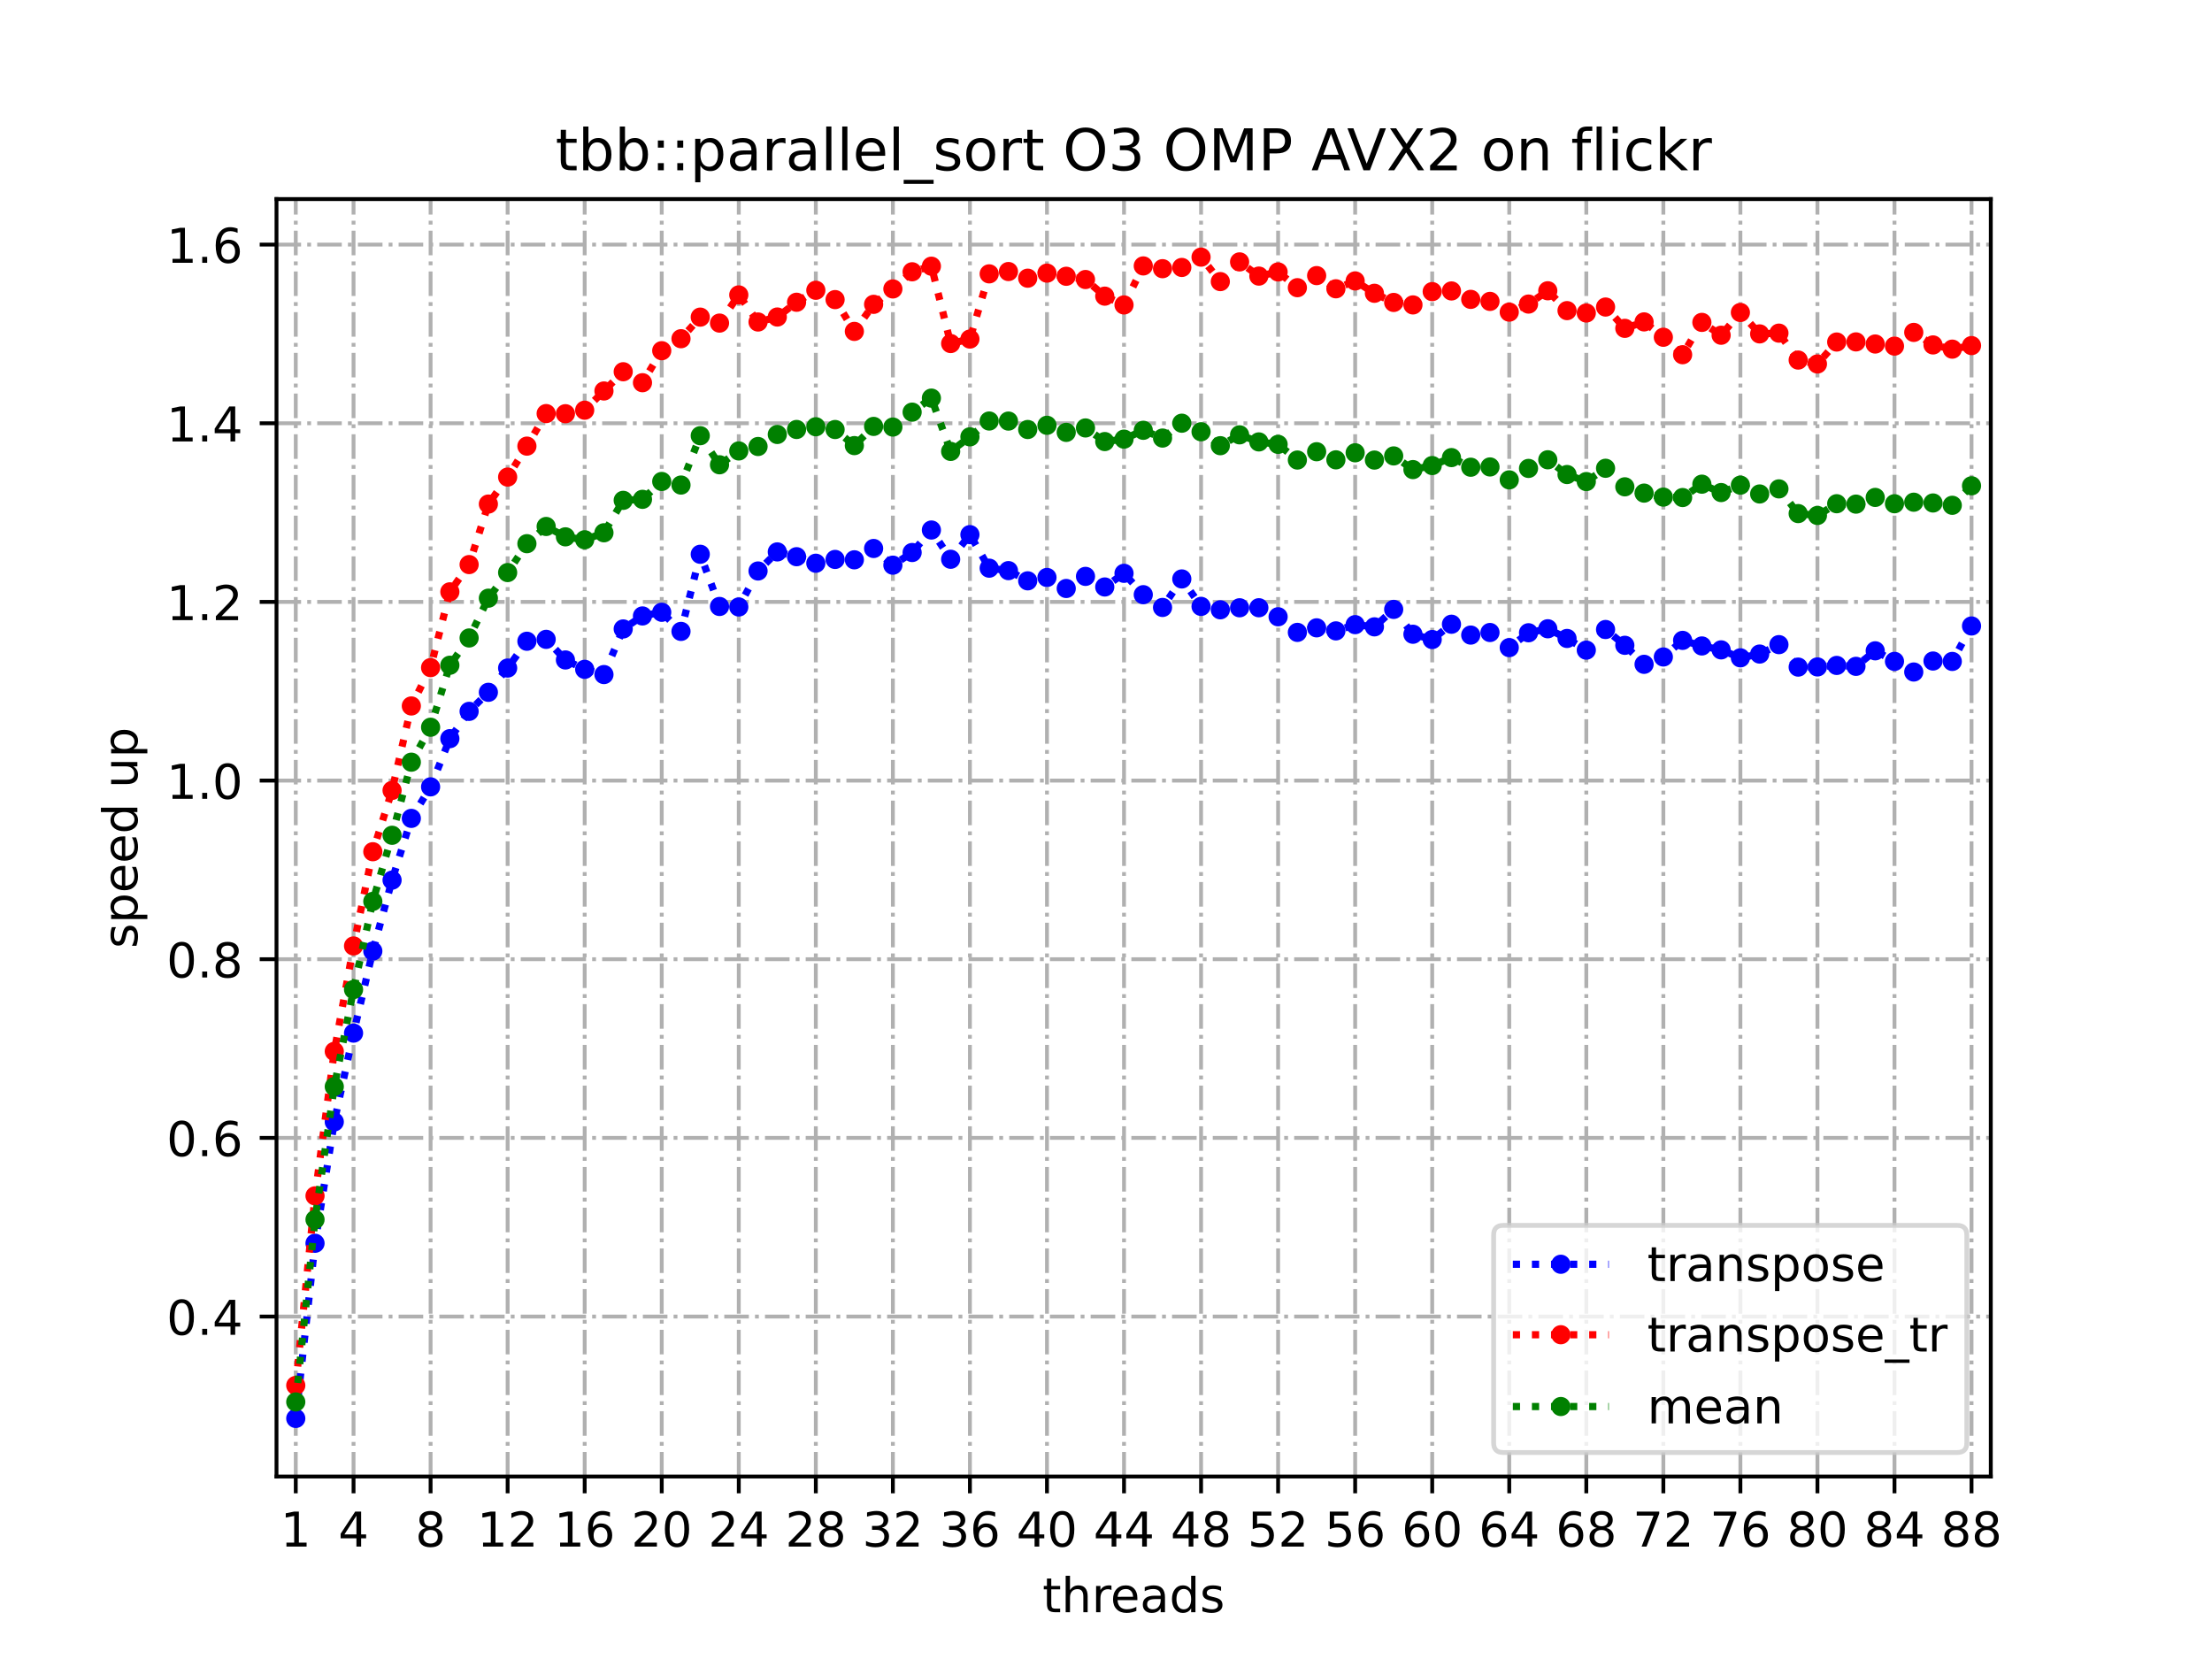 <?xml version="1.0" encoding="utf-8" standalone="no"?>
<!DOCTYPE svg PUBLIC "-//W3C//DTD SVG 1.1//EN"
  "http://www.w3.org/Graphics/SVG/1.1/DTD/svg11.dtd">
<!-- Created with matplotlib (https://matplotlib.org/) -->
<svg height="345.6pt" version="1.1" viewBox="0 0 460.8 345.6" width="460.8pt" xmlns="http://www.w3.org/2000/svg" xmlns:xlink="http://www.w3.org/1999/xlink">
 <defs>
  <style type="text/css">
*{stroke-linecap:butt;stroke-linejoin:round;}
  </style>
 </defs>
 <g id="figure_1">
  <g id="patch_1">
   <path d="M 0 345.6 
L 460.8 345.6 
L 460.8 0 
L 0 0 
z
" style="fill:#ffffff;"/>
  </g>
  <g id="axes_1">
   <g id="patch_2">
    <path d="M 57.6 307.584 
L 414.72 307.584 
L 414.72 41.472 
L 57.6 41.472 
z
" style="fill:#ffffff;"/>
   </g>
   <g id="matplotlib.axis_1">
    <g id="xtick_1">
     <g id="line2d_1">
      <path clip-path="url(#p33d7830c96)" d="M 61.613 307.584 
L 61.613 41.472 
" style="fill:none;stroke:#b0b0b0;stroke-dasharray:5.12,1.28,0.8,1.28;stroke-dashoffset:0;stroke-width:0.8;"/>
     </g>
     <g id="line2d_2">
      <defs>
       <path d="M 0 0 
L 0 3.5 
" id="m5d5acb4f84" style="stroke:#000000;stroke-width:0.8;"/>
      </defs>
      <g>
       <use style="stroke:#000000;stroke-width:0.8;" x="61.613" xlink:href="#m5d5acb4f84" y="307.584"/>
      </g>
     </g>
     <g id="text_1">
      <!-- 1 -->
      <defs>
       <path d="M 12.406 8.297 
L 28.516 8.297 
L 28.516 63.922 
L 10.984 60.406 
L 10.984 69.391 
L 28.422 72.906 
L 38.281 72.906 
L 38.281 8.297 
L 54.391 8.297 
L 54.391 0 
L 12.406 0 
z
" id="DejaVuSans-49"/>
      </defs>
      <g transform="translate(58.431 322.182)scale(0.1 -0.1)">
       <use xlink:href="#DejaVuSans-49"/>
      </g>
     </g>
    </g>
    <g id="xtick_2">
     <g id="line2d_3">
      <path clip-path="url(#p33d7830c96)" d="M 73.65 307.584 
L 73.65 41.472 
" style="fill:none;stroke:#b0b0b0;stroke-dasharray:5.12,1.28,0.8,1.28;stroke-dashoffset:0;stroke-width:0.8;"/>
     </g>
     <g id="line2d_4">
      <g>
       <use style="stroke:#000000;stroke-width:0.8;" x="73.65" xlink:href="#m5d5acb4f84" y="307.584"/>
      </g>
     </g>
     <g id="text_2">
      <!-- 4 -->
      <defs>
       <path d="M 37.797 64.312 
L 12.891 25.391 
L 37.797 25.391 
z
M 35.203 72.906 
L 47.609 72.906 
L 47.609 25.391 
L 58.016 25.391 
L 58.016 17.188 
L 47.609 17.188 
L 47.609 0 
L 37.797 0 
L 37.797 17.188 
L 4.891 17.188 
L 4.891 26.703 
z
" id="DejaVuSans-52"/>
      </defs>
      <g transform="translate(70.469 322.182)scale(0.1 -0.1)">
       <use xlink:href="#DejaVuSans-52"/>
      </g>
     </g>
    </g>
    <g id="xtick_3">
     <g id="line2d_5">
      <path clip-path="url(#p33d7830c96)" d="M 89.701 307.584 
L 89.701 41.472 
" style="fill:none;stroke:#b0b0b0;stroke-dasharray:5.12,1.28,0.8,1.28;stroke-dashoffset:0;stroke-width:0.8;"/>
     </g>
     <g id="line2d_6">
      <g>
       <use style="stroke:#000000;stroke-width:0.8;" x="89.701" xlink:href="#m5d5acb4f84" y="307.584"/>
      </g>
     </g>
     <g id="text_3">
      <!-- 8 -->
      <defs>
       <path d="M 31.781 34.625 
Q 24.75 34.625 20.719 30.859 
Q 16.703 27.094 16.703 20.516 
Q 16.703 13.922 20.719 10.156 
Q 24.75 6.391 31.781 6.391 
Q 38.812 6.391 42.859 10.172 
Q 46.922 13.969 46.922 20.516 
Q 46.922 27.094 42.891 30.859 
Q 38.875 34.625 31.781 34.625 
z
M 21.922 38.812 
Q 15.578 40.375 12.031 44.719 
Q 8.5 49.078 8.5 55.328 
Q 8.5 64.062 14.719 69.141 
Q 20.953 74.219 31.781 74.219 
Q 42.672 74.219 48.875 69.141 
Q 55.078 64.062 55.078 55.328 
Q 55.078 49.078 51.531 44.719 
Q 48 40.375 41.703 38.812 
Q 48.828 37.156 52.797 32.312 
Q 56.781 27.484 56.781 20.516 
Q 56.781 9.906 50.312 4.234 
Q 43.844 -1.422 31.781 -1.422 
Q 19.734 -1.422 13.25 4.234 
Q 6.781 9.906 6.781 20.516 
Q 6.781 27.484 10.781 32.312 
Q 14.797 37.156 21.922 38.812 
z
M 18.312 54.391 
Q 18.312 48.734 21.844 45.562 
Q 25.391 42.391 31.781 42.391 
Q 38.141 42.391 41.719 45.562 
Q 45.312 48.734 45.312 54.391 
Q 45.312 60.062 41.719 63.234 
Q 38.141 66.406 31.781 66.406 
Q 25.391 66.406 21.844 63.234 
Q 18.312 60.062 18.312 54.391 
z
" id="DejaVuSans-56"/>
      </defs>
      <g transform="translate(86.519 322.182)scale(0.1 -0.1)">
       <use xlink:href="#DejaVuSans-56"/>
      </g>
     </g>
    </g>
    <g id="xtick_4">
     <g id="line2d_7">
      <path clip-path="url(#p33d7830c96)" d="M 105.751 307.584 
L 105.751 41.472 
" style="fill:none;stroke:#b0b0b0;stroke-dasharray:5.12,1.28,0.8,1.28;stroke-dashoffset:0;stroke-width:0.8;"/>
     </g>
     <g id="line2d_8">
      <g>
       <use style="stroke:#000000;stroke-width:0.8;" x="105.751" xlink:href="#m5d5acb4f84" y="307.584"/>
      </g>
     </g>
     <g id="text_4">
      <!-- 12 -->
      <defs>
       <path d="M 19.188 8.297 
L 53.609 8.297 
L 53.609 0 
L 7.328 0 
L 7.328 8.297 
Q 12.938 14.109 22.625 23.891 
Q 32.328 33.688 34.812 36.531 
Q 39.547 41.844 41.422 45.531 
Q 43.312 49.219 43.312 52.781 
Q 43.312 58.594 39.234 62.25 
Q 35.156 65.922 28.609 65.922 
Q 23.969 65.922 18.812 64.312 
Q 13.672 62.703 7.812 59.422 
L 7.812 69.391 
Q 13.766 71.781 18.938 73 
Q 24.125 74.219 28.422 74.219 
Q 39.75 74.219 46.484 68.547 
Q 53.219 62.891 53.219 53.422 
Q 53.219 48.922 51.531 44.891 
Q 49.859 40.875 45.406 35.406 
Q 44.188 33.984 37.641 27.219 
Q 31.109 20.453 19.188 8.297 
z
" id="DejaVuSans-50"/>
      </defs>
      <g transform="translate(99.389 322.182)scale(0.1 -0.1)">
       <use xlink:href="#DejaVuSans-49"/>
       <use x="63.623" xlink:href="#DejaVuSans-50"/>
      </g>
     </g>
    </g>
    <g id="xtick_5">
     <g id="line2d_9">
      <path clip-path="url(#p33d7830c96)" d="M 121.801 307.584 
L 121.801 41.472 
" style="fill:none;stroke:#b0b0b0;stroke-dasharray:5.12,1.28,0.8,1.28;stroke-dashoffset:0;stroke-width:0.8;"/>
     </g>
     <g id="line2d_10">
      <g>
       <use style="stroke:#000000;stroke-width:0.8;" x="121.801" xlink:href="#m5d5acb4f84" y="307.584"/>
      </g>
     </g>
     <g id="text_5">
      <!-- 16 -->
      <defs>
       <path d="M 33.016 40.375 
Q 26.375 40.375 22.484 35.828 
Q 18.609 31.297 18.609 23.391 
Q 18.609 15.531 22.484 10.953 
Q 26.375 6.391 33.016 6.391 
Q 39.656 6.391 43.531 10.953 
Q 47.406 15.531 47.406 23.391 
Q 47.406 31.297 43.531 35.828 
Q 39.656 40.375 33.016 40.375 
z
M 52.594 71.297 
L 52.594 62.312 
Q 48.875 64.062 45.094 64.984 
Q 41.312 65.922 37.594 65.922 
Q 27.828 65.922 22.672 59.328 
Q 17.531 52.734 16.797 39.406 
Q 19.672 43.656 24.016 45.922 
Q 28.375 48.188 33.594 48.188 
Q 44.578 48.188 50.953 41.516 
Q 57.328 34.859 57.328 23.391 
Q 57.328 12.156 50.688 5.359 
Q 44.047 -1.422 33.016 -1.422 
Q 20.359 -1.422 13.672 8.266 
Q 6.984 17.969 6.984 36.375 
Q 6.984 53.656 15.188 63.938 
Q 23.391 74.219 37.203 74.219 
Q 40.922 74.219 44.703 73.484 
Q 48.484 72.75 52.594 71.297 
z
" id="DejaVuSans-54"/>
      </defs>
      <g transform="translate(115.439 322.182)scale(0.1 -0.1)">
       <use xlink:href="#DejaVuSans-49"/>
       <use x="63.623" xlink:href="#DejaVuSans-54"/>
      </g>
     </g>
    </g>
    <g id="xtick_6">
     <g id="line2d_11">
      <path clip-path="url(#p33d7830c96)" d="M 137.852 307.584 
L 137.852 41.472 
" style="fill:none;stroke:#b0b0b0;stroke-dasharray:5.12,1.28,0.8,1.28;stroke-dashoffset:0;stroke-width:0.8;"/>
     </g>
     <g id="line2d_12">
      <g>
       <use style="stroke:#000000;stroke-width:0.8;" x="137.852" xlink:href="#m5d5acb4f84" y="307.584"/>
      </g>
     </g>
     <g id="text_6">
      <!-- 20 -->
      <defs>
       <path d="M 31.781 66.406 
Q 24.172 66.406 20.328 58.906 
Q 16.5 51.422 16.5 36.375 
Q 16.5 21.391 20.328 13.891 
Q 24.172 6.391 31.781 6.391 
Q 39.453 6.391 43.281 13.891 
Q 47.125 21.391 47.125 36.375 
Q 47.125 51.422 43.281 58.906 
Q 39.453 66.406 31.781 66.406 
z
M 31.781 74.219 
Q 44.047 74.219 50.516 64.516 
Q 56.984 54.828 56.984 36.375 
Q 56.984 17.969 50.516 8.266 
Q 44.047 -1.422 31.781 -1.422 
Q 19.531 -1.422 13.062 8.266 
Q 6.594 17.969 6.594 36.375 
Q 6.594 54.828 13.062 64.516 
Q 19.531 74.219 31.781 74.219 
z
" id="DejaVuSans-48"/>
      </defs>
      <g transform="translate(131.489 322.182)scale(0.1 -0.1)">
       <use xlink:href="#DejaVuSans-50"/>
       <use x="63.623" xlink:href="#DejaVuSans-48"/>
      </g>
     </g>
    </g>
    <g id="xtick_7">
     <g id="line2d_13">
      <path clip-path="url(#p33d7830c96)" d="M 153.902 307.584 
L 153.902 41.472 
" style="fill:none;stroke:#b0b0b0;stroke-dasharray:5.12,1.28,0.8,1.28;stroke-dashoffset:0;stroke-width:0.8;"/>
     </g>
     <g id="line2d_14">
      <g>
       <use style="stroke:#000000;stroke-width:0.8;" x="153.902" xlink:href="#m5d5acb4f84" y="307.584"/>
      </g>
     </g>
     <g id="text_7">
      <!-- 24 -->
      <g transform="translate(147.54 322.182)scale(0.1 -0.1)">
       <use xlink:href="#DejaVuSans-50"/>
       <use x="63.623" xlink:href="#DejaVuSans-52"/>
      </g>
     </g>
    </g>
    <g id="xtick_8">
     <g id="line2d_15">
      <path clip-path="url(#p33d7830c96)" d="M 169.952 307.584 
L 169.952 41.472 
" style="fill:none;stroke:#b0b0b0;stroke-dasharray:5.12,1.28,0.8,1.28;stroke-dashoffset:0;stroke-width:0.8;"/>
     </g>
     <g id="line2d_16">
      <g>
       <use style="stroke:#000000;stroke-width:0.8;" x="169.952" xlink:href="#m5d5acb4f84" y="307.584"/>
      </g>
     </g>
     <g id="text_8">
      <!-- 28 -->
      <g transform="translate(163.59 322.182)scale(0.1 -0.1)">
       <use xlink:href="#DejaVuSans-50"/>
       <use x="63.623" xlink:href="#DejaVuSans-56"/>
      </g>
     </g>
    </g>
    <g id="xtick_9">
     <g id="line2d_17">
      <path clip-path="url(#p33d7830c96)" d="M 186.003 307.584 
L 186.003 41.472 
" style="fill:none;stroke:#b0b0b0;stroke-dasharray:5.12,1.28,0.8,1.28;stroke-dashoffset:0;stroke-width:0.8;"/>
     </g>
     <g id="line2d_18">
      <g>
       <use style="stroke:#000000;stroke-width:0.8;" x="186.003" xlink:href="#m5d5acb4f84" y="307.584"/>
      </g>
     </g>
     <g id="text_9">
      <!-- 32 -->
      <defs>
       <path d="M 40.578 39.312 
Q 47.656 37.797 51.625 33 
Q 55.609 28.219 55.609 21.188 
Q 55.609 10.406 48.188 4.484 
Q 40.766 -1.422 27.094 -1.422 
Q 22.516 -1.422 17.656 -0.516 
Q 12.797 0.391 7.625 2.203 
L 7.625 11.719 
Q 11.719 9.328 16.594 8.109 
Q 21.484 6.891 26.812 6.891 
Q 36.078 6.891 40.938 10.547 
Q 45.797 14.203 45.797 21.188 
Q 45.797 27.641 41.281 31.266 
Q 36.766 34.906 28.719 34.906 
L 20.219 34.906 
L 20.219 43.016 
L 29.109 43.016 
Q 36.375 43.016 40.234 45.922 
Q 44.094 48.828 44.094 54.297 
Q 44.094 59.906 40.109 62.906 
Q 36.141 65.922 28.719 65.922 
Q 24.656 65.922 20.016 65.031 
Q 15.375 64.156 9.812 62.312 
L 9.812 71.094 
Q 15.438 72.656 20.344 73.438 
Q 25.25 74.219 29.594 74.219 
Q 40.828 74.219 47.359 69.109 
Q 53.906 64.016 53.906 55.328 
Q 53.906 49.266 50.438 45.094 
Q 46.969 40.922 40.578 39.312 
z
" id="DejaVuSans-51"/>
      </defs>
      <g transform="translate(179.64 322.182)scale(0.1 -0.1)">
       <use xlink:href="#DejaVuSans-51"/>
       <use x="63.623" xlink:href="#DejaVuSans-50"/>
      </g>
     </g>
    </g>
    <g id="xtick_10">
     <g id="line2d_19">
      <path clip-path="url(#p33d7830c96)" d="M 202.053 307.584 
L 202.053 41.472 
" style="fill:none;stroke:#b0b0b0;stroke-dasharray:5.12,1.28,0.8,1.28;stroke-dashoffset:0;stroke-width:0.8;"/>
     </g>
     <g id="line2d_20">
      <g>
       <use style="stroke:#000000;stroke-width:0.8;" x="202.053" xlink:href="#m5d5acb4f84" y="307.584"/>
      </g>
     </g>
     <g id="text_10">
      <!-- 36 -->
      <g transform="translate(195.691 322.182)scale(0.1 -0.1)">
       <use xlink:href="#DejaVuSans-51"/>
       <use x="63.623" xlink:href="#DejaVuSans-54"/>
      </g>
     </g>
    </g>
    <g id="xtick_11">
     <g id="line2d_21">
      <path clip-path="url(#p33d7830c96)" d="M 218.103 307.584 
L 218.103 41.472 
" style="fill:none;stroke:#b0b0b0;stroke-dasharray:5.12,1.28,0.8,1.28;stroke-dashoffset:0;stroke-width:0.8;"/>
     </g>
     <g id="line2d_22">
      <g>
       <use style="stroke:#000000;stroke-width:0.8;" x="218.103" xlink:href="#m5d5acb4f84" y="307.584"/>
      </g>
     </g>
     <g id="text_11">
      <!-- 40 -->
      <g transform="translate(211.741 322.182)scale(0.1 -0.1)">
       <use xlink:href="#DejaVuSans-52"/>
       <use x="63.623" xlink:href="#DejaVuSans-48"/>
      </g>
     </g>
    </g>
    <g id="xtick_12">
     <g id="line2d_23">
      <path clip-path="url(#p33d7830c96)" d="M 234.154 307.584 
L 234.154 41.472 
" style="fill:none;stroke:#b0b0b0;stroke-dasharray:5.12,1.28,0.8,1.28;stroke-dashoffset:0;stroke-width:0.8;"/>
     </g>
     <g id="line2d_24">
      <g>
       <use style="stroke:#000000;stroke-width:0.8;" x="234.154" xlink:href="#m5d5acb4f84" y="307.584"/>
      </g>
     </g>
     <g id="text_12">
      <!-- 44 -->
      <g transform="translate(227.791 322.182)scale(0.1 -0.1)">
       <use xlink:href="#DejaVuSans-52"/>
       <use x="63.623" xlink:href="#DejaVuSans-52"/>
      </g>
     </g>
    </g>
    <g id="xtick_13">
     <g id="line2d_25">
      <path clip-path="url(#p33d7830c96)" d="M 250.204 307.584 
L 250.204 41.472 
" style="fill:none;stroke:#b0b0b0;stroke-dasharray:5.12,1.28,0.8,1.28;stroke-dashoffset:0;stroke-width:0.8;"/>
     </g>
     <g id="line2d_26">
      <g>
       <use style="stroke:#000000;stroke-width:0.8;" x="250.204" xlink:href="#m5d5acb4f84" y="307.584"/>
      </g>
     </g>
     <g id="text_13">
      <!-- 48 -->
      <g transform="translate(243.842 322.182)scale(0.1 -0.1)">
       <use xlink:href="#DejaVuSans-52"/>
       <use x="63.623" xlink:href="#DejaVuSans-56"/>
      </g>
     </g>
    </g>
    <g id="xtick_14">
     <g id="line2d_27">
      <path clip-path="url(#p33d7830c96)" d="M 266.254 307.584 
L 266.254 41.472 
" style="fill:none;stroke:#b0b0b0;stroke-dasharray:5.12,1.28,0.8,1.28;stroke-dashoffset:0;stroke-width:0.8;"/>
     </g>
     <g id="line2d_28">
      <g>
       <use style="stroke:#000000;stroke-width:0.8;" x="266.254" xlink:href="#m5d5acb4f84" y="307.584"/>
      </g>
     </g>
     <g id="text_14">
      <!-- 52 -->
      <defs>
       <path d="M 10.797 72.906 
L 49.516 72.906 
L 49.516 64.594 
L 19.828 64.594 
L 19.828 46.734 
Q 21.969 47.469 24.109 47.828 
Q 26.266 48.188 28.422 48.188 
Q 40.625 48.188 47.75 41.5 
Q 54.891 34.812 54.891 23.391 
Q 54.891 11.625 47.562 5.094 
Q 40.234 -1.422 26.906 -1.422 
Q 22.312 -1.422 17.547 -0.641 
Q 12.797 0.141 7.719 1.703 
L 7.719 11.625 
Q 12.109 9.234 16.797 8.062 
Q 21.484 6.891 26.703 6.891 
Q 35.156 6.891 40.078 11.328 
Q 45.016 15.766 45.016 23.391 
Q 45.016 31 40.078 35.438 
Q 35.156 39.891 26.703 39.891 
Q 22.75 39.891 18.812 39.016 
Q 14.891 38.141 10.797 36.281 
z
" id="DejaVuSans-53"/>
      </defs>
      <g transform="translate(259.892 322.182)scale(0.1 -0.1)">
       <use xlink:href="#DejaVuSans-53"/>
       <use x="63.623" xlink:href="#DejaVuSans-50"/>
      </g>
     </g>
    </g>
    <g id="xtick_15">
     <g id="line2d_29">
      <path clip-path="url(#p33d7830c96)" d="M 282.305 307.584 
L 282.305 41.472 
" style="fill:none;stroke:#b0b0b0;stroke-dasharray:5.12,1.28,0.8,1.28;stroke-dashoffset:0;stroke-width:0.8;"/>
     </g>
     <g id="line2d_30">
      <g>
       <use style="stroke:#000000;stroke-width:0.8;" x="282.305" xlink:href="#m5d5acb4f84" y="307.584"/>
      </g>
     </g>
     <g id="text_15">
      <!-- 56 -->
      <g transform="translate(275.942 322.182)scale(0.1 -0.1)">
       <use xlink:href="#DejaVuSans-53"/>
       <use x="63.623" xlink:href="#DejaVuSans-54"/>
      </g>
     </g>
    </g>
    <g id="xtick_16">
     <g id="line2d_31">
      <path clip-path="url(#p33d7830c96)" d="M 298.355 307.584 
L 298.355 41.472 
" style="fill:none;stroke:#b0b0b0;stroke-dasharray:5.12,1.28,0.8,1.28;stroke-dashoffset:0;stroke-width:0.8;"/>
     </g>
     <g id="line2d_32">
      <g>
       <use style="stroke:#000000;stroke-width:0.8;" x="298.355" xlink:href="#m5d5acb4f84" y="307.584"/>
      </g>
     </g>
     <g id="text_16">
      <!-- 60 -->
      <g transform="translate(291.993 322.182)scale(0.1 -0.1)">
       <use xlink:href="#DejaVuSans-54"/>
       <use x="63.623" xlink:href="#DejaVuSans-48"/>
      </g>
     </g>
    </g>
    <g id="xtick_17">
     <g id="line2d_33">
      <path clip-path="url(#p33d7830c96)" d="M 314.405 307.584 
L 314.405 41.472 
" style="fill:none;stroke:#b0b0b0;stroke-dasharray:5.12,1.28,0.8,1.28;stroke-dashoffset:0;stroke-width:0.8;"/>
     </g>
     <g id="line2d_34">
      <g>
       <use style="stroke:#000000;stroke-width:0.8;" x="314.405" xlink:href="#m5d5acb4f84" y="307.584"/>
      </g>
     </g>
     <g id="text_17">
      <!-- 64 -->
      <g transform="translate(308.043 322.182)scale(0.1 -0.1)">
       <use xlink:href="#DejaVuSans-54"/>
       <use x="63.623" xlink:href="#DejaVuSans-52"/>
      </g>
     </g>
    </g>
    <g id="xtick_18">
     <g id="line2d_35">
      <path clip-path="url(#p33d7830c96)" d="M 330.456 307.584 
L 330.456 41.472 
" style="fill:none;stroke:#b0b0b0;stroke-dasharray:5.12,1.28,0.8,1.28;stroke-dashoffset:0;stroke-width:0.8;"/>
     </g>
     <g id="line2d_36">
      <g>
       <use style="stroke:#000000;stroke-width:0.8;" x="330.456" xlink:href="#m5d5acb4f84" y="307.584"/>
      </g>
     </g>
     <g id="text_18">
      <!-- 68 -->
      <g transform="translate(324.093 322.182)scale(0.1 -0.1)">
       <use xlink:href="#DejaVuSans-54"/>
       <use x="63.623" xlink:href="#DejaVuSans-56"/>
      </g>
     </g>
    </g>
    <g id="xtick_19">
     <g id="line2d_37">
      <path clip-path="url(#p33d7830c96)" d="M 346.506 307.584 
L 346.506 41.472 
" style="fill:none;stroke:#b0b0b0;stroke-dasharray:5.12,1.28,0.8,1.28;stroke-dashoffset:0;stroke-width:0.8;"/>
     </g>
     <g id="line2d_38">
      <g>
       <use style="stroke:#000000;stroke-width:0.8;" x="346.506" xlink:href="#m5d5acb4f84" y="307.584"/>
      </g>
     </g>
     <g id="text_19">
      <!-- 72 -->
      <defs>
       <path d="M 8.203 72.906 
L 55.078 72.906 
L 55.078 68.703 
L 28.609 0 
L 18.312 0 
L 43.219 64.594 
L 8.203 64.594 
z
" id="DejaVuSans-55"/>
      </defs>
      <g transform="translate(340.144 322.182)scale(0.1 -0.1)">
       <use xlink:href="#DejaVuSans-55"/>
       <use x="63.623" xlink:href="#DejaVuSans-50"/>
      </g>
     </g>
    </g>
    <g id="xtick_20">
     <g id="line2d_39">
      <path clip-path="url(#p33d7830c96)" d="M 362.556 307.584 
L 362.556 41.472 
" style="fill:none;stroke:#b0b0b0;stroke-dasharray:5.12,1.28,0.8,1.28;stroke-dashoffset:0;stroke-width:0.8;"/>
     </g>
     <g id="line2d_40">
      <g>
       <use style="stroke:#000000;stroke-width:0.8;" x="362.556" xlink:href="#m5d5acb4f84" y="307.584"/>
      </g>
     </g>
     <g id="text_20">
      <!-- 76 -->
      <g transform="translate(356.194 322.182)scale(0.1 -0.1)">
       <use xlink:href="#DejaVuSans-55"/>
       <use x="63.623" xlink:href="#DejaVuSans-54"/>
      </g>
     </g>
    </g>
    <g id="xtick_21">
     <g id="line2d_41">
      <path clip-path="url(#p33d7830c96)" d="M 378.607 307.584 
L 378.607 41.472 
" style="fill:none;stroke:#b0b0b0;stroke-dasharray:5.12,1.28,0.8,1.28;stroke-dashoffset:0;stroke-width:0.8;"/>
     </g>
     <g id="line2d_42">
      <g>
       <use style="stroke:#000000;stroke-width:0.8;" x="378.607" xlink:href="#m5d5acb4f84" y="307.584"/>
      </g>
     </g>
     <g id="text_21">
      <!-- 80 -->
      <g transform="translate(372.244 322.182)scale(0.1 -0.1)">
       <use xlink:href="#DejaVuSans-56"/>
       <use x="63.623" xlink:href="#DejaVuSans-48"/>
      </g>
     </g>
    </g>
    <g id="xtick_22">
     <g id="line2d_43">
      <path clip-path="url(#p33d7830c96)" d="M 394.657 307.584 
L 394.657 41.472 
" style="fill:none;stroke:#b0b0b0;stroke-dasharray:5.12,1.28,0.8,1.28;stroke-dashoffset:0;stroke-width:0.8;"/>
     </g>
     <g id="line2d_44">
      <g>
       <use style="stroke:#000000;stroke-width:0.8;" x="394.657" xlink:href="#m5d5acb4f84" y="307.584"/>
      </g>
     </g>
     <g id="text_22">
      <!-- 84 -->
      <g transform="translate(388.295 322.182)scale(0.1 -0.1)">
       <use xlink:href="#DejaVuSans-56"/>
       <use x="63.623" xlink:href="#DejaVuSans-52"/>
      </g>
     </g>
    </g>
    <g id="xtick_23">
     <g id="line2d_45">
      <path clip-path="url(#p33d7830c96)" d="M 410.707 307.584 
L 410.707 41.472 
" style="fill:none;stroke:#b0b0b0;stroke-dasharray:5.12,1.28,0.8,1.28;stroke-dashoffset:0;stroke-width:0.8;"/>
     </g>
     <g id="line2d_46">
      <g>
       <use style="stroke:#000000;stroke-width:0.8;" x="410.707" xlink:href="#m5d5acb4f84" y="307.584"/>
      </g>
     </g>
     <g id="text_23">
      <!-- 88 -->
      <g transform="translate(404.345 322.182)scale(0.1 -0.1)">
       <use xlink:href="#DejaVuSans-56"/>
       <use x="63.623" xlink:href="#DejaVuSans-56"/>
      </g>
     </g>
    </g>
    <g id="text_24">
     <!-- threads -->
     <defs>
      <path d="M 18.312 70.219 
L 18.312 54.688 
L 36.812 54.688 
L 36.812 47.703 
L 18.312 47.703 
L 18.312 18.016 
Q 18.312 11.328 20.141 9.422 
Q 21.969 7.516 27.594 7.516 
L 36.812 7.516 
L 36.812 0 
L 27.594 0 
Q 17.188 0 13.234 3.875 
Q 9.281 7.766 9.281 18.016 
L 9.281 47.703 
L 2.688 47.703 
L 2.688 54.688 
L 9.281 54.688 
L 9.281 70.219 
z
" id="DejaVuSans-116"/>
      <path d="M 54.891 33.016 
L 54.891 0 
L 45.906 0 
L 45.906 32.719 
Q 45.906 40.484 42.875 44.328 
Q 39.844 48.188 33.797 48.188 
Q 26.516 48.188 22.312 43.547 
Q 18.109 38.922 18.109 30.906 
L 18.109 0 
L 9.078 0 
L 9.078 75.984 
L 18.109 75.984 
L 18.109 46.188 
Q 21.344 51.125 25.703 53.562 
Q 30.078 56 35.797 56 
Q 45.219 56 50.047 50.172 
Q 54.891 44.344 54.891 33.016 
z
" id="DejaVuSans-104"/>
      <path d="M 41.109 46.297 
Q 39.594 47.172 37.812 47.578 
Q 36.031 48 33.891 48 
Q 26.266 48 22.188 43.047 
Q 18.109 38.094 18.109 28.812 
L 18.109 0 
L 9.078 0 
L 9.078 54.688 
L 18.109 54.688 
L 18.109 46.188 
Q 20.953 51.172 25.484 53.578 
Q 30.031 56 36.531 56 
Q 37.453 56 38.578 55.875 
Q 39.703 55.766 41.062 55.516 
z
" id="DejaVuSans-114"/>
      <path d="M 56.203 29.594 
L 56.203 25.203 
L 14.891 25.203 
Q 15.484 15.922 20.484 11.062 
Q 25.484 6.203 34.422 6.203 
Q 39.594 6.203 44.453 7.469 
Q 49.312 8.734 54.109 11.281 
L 54.109 2.781 
Q 49.266 0.734 44.188 -0.344 
Q 39.109 -1.422 33.891 -1.422 
Q 20.797 -1.422 13.156 6.188 
Q 5.516 13.812 5.516 26.812 
Q 5.516 40.234 12.766 48.109 
Q 20.016 56 32.328 56 
Q 43.359 56 49.781 48.891 
Q 56.203 41.797 56.203 29.594 
z
M 47.219 32.234 
Q 47.125 39.594 43.094 43.984 
Q 39.062 48.391 32.422 48.391 
Q 24.906 48.391 20.391 44.141 
Q 15.875 39.891 15.188 32.172 
z
" id="DejaVuSans-101"/>
      <path d="M 34.281 27.484 
Q 23.391 27.484 19.188 25 
Q 14.984 22.516 14.984 16.5 
Q 14.984 11.719 18.141 8.906 
Q 21.297 6.109 26.703 6.109 
Q 34.188 6.109 38.703 11.406 
Q 43.219 16.703 43.219 25.484 
L 43.219 27.484 
z
M 52.203 31.203 
L 52.203 0 
L 43.219 0 
L 43.219 8.297 
Q 40.141 3.328 35.547 0.953 
Q 30.953 -1.422 24.312 -1.422 
Q 15.922 -1.422 10.953 3.297 
Q 6 8.016 6 15.922 
Q 6 25.141 12.172 29.828 
Q 18.359 34.516 30.609 34.516 
L 43.219 34.516 
L 43.219 35.406 
Q 43.219 41.609 39.141 45 
Q 35.062 48.391 27.688 48.391 
Q 23 48.391 18.547 47.266 
Q 14.109 46.141 10.016 43.891 
L 10.016 52.203 
Q 14.938 54.109 19.578 55.047 
Q 24.219 56 28.609 56 
Q 40.484 56 46.344 49.844 
Q 52.203 43.703 52.203 31.203 
z
" id="DejaVuSans-97"/>
      <path d="M 45.406 46.391 
L 45.406 75.984 
L 54.391 75.984 
L 54.391 0 
L 45.406 0 
L 45.406 8.203 
Q 42.578 3.328 38.25 0.953 
Q 33.938 -1.422 27.875 -1.422 
Q 17.969 -1.422 11.734 6.484 
Q 5.516 14.406 5.516 27.297 
Q 5.516 40.188 11.734 48.094 
Q 17.969 56 27.875 56 
Q 33.938 56 38.25 53.625 
Q 42.578 51.266 45.406 46.391 
z
M 14.797 27.297 
Q 14.797 17.391 18.875 11.75 
Q 22.953 6.109 30.078 6.109 
Q 37.203 6.109 41.297 11.75 
Q 45.406 17.391 45.406 27.297 
Q 45.406 37.203 41.297 42.844 
Q 37.203 48.484 30.078 48.484 
Q 22.953 48.484 18.875 42.844 
Q 14.797 37.203 14.797 27.297 
z
" id="DejaVuSans-100"/>
      <path d="M 44.281 53.078 
L 44.281 44.578 
Q 40.484 46.531 36.375 47.5 
Q 32.281 48.484 27.875 48.484 
Q 21.188 48.484 17.844 46.438 
Q 14.5 44.391 14.5 40.281 
Q 14.5 37.156 16.891 35.375 
Q 19.281 33.594 26.516 31.984 
L 29.594 31.297 
Q 39.156 29.25 43.188 25.516 
Q 47.219 21.781 47.219 15.094 
Q 47.219 7.469 41.188 3.016 
Q 35.156 -1.422 24.609 -1.422 
Q 20.219 -1.422 15.453 -0.562 
Q 10.688 0.297 5.422 2 
L 5.422 11.281 
Q 10.406 8.688 15.234 7.391 
Q 20.062 6.109 24.812 6.109 
Q 31.156 6.109 34.562 8.281 
Q 37.984 10.453 37.984 14.406 
Q 37.984 18.062 35.516 20.016 
Q 33.062 21.969 24.703 23.781 
L 21.578 24.516 
Q 13.234 26.266 9.516 29.906 
Q 5.812 33.547 5.812 39.891 
Q 5.812 47.609 11.281 51.797 
Q 16.75 56 26.812 56 
Q 31.781 56 36.172 55.266 
Q 40.578 54.547 44.281 53.078 
z
" id="DejaVuSans-115"/>
     </defs>
     <g transform="translate(217.169 335.861)scale(0.1 -0.1)">
      <use xlink:href="#DejaVuSans-116"/>
      <use x="39.209" xlink:href="#DejaVuSans-104"/>
      <use x="102.588" xlink:href="#DejaVuSans-114"/>
      <use x="141.451" xlink:href="#DejaVuSans-101"/>
      <use x="202.975" xlink:href="#DejaVuSans-97"/>
      <use x="264.254" xlink:href="#DejaVuSans-100"/>
      <use x="327.73" xlink:href="#DejaVuSans-115"/>
     </g>
    </g>
   </g>
   <g id="matplotlib.axis_2">
    <g id="ytick_1">
     <g id="line2d_47">
      <path clip-path="url(#p33d7830c96)" d="M 57.6 274.264 
L 414.72 274.264 
" style="fill:none;stroke:#b0b0b0;stroke-dasharray:5.12,1.28,0.8,1.28;stroke-dashoffset:0;stroke-width:0.8;"/>
     </g>
     <g id="line2d_48">
      <defs>
       <path d="M 0 0 
L -3.5 0 
" id="m97ff7f198f" style="stroke:#000000;stroke-width:0.8;"/>
      </defs>
      <g>
       <use style="stroke:#000000;stroke-width:0.8;" x="57.6" xlink:href="#m97ff7f198f" y="274.264"/>
      </g>
     </g>
     <g id="text_25">
      <!-- 0.4 -->
      <defs>
       <path d="M 10.688 12.406 
L 21 12.406 
L 21 0 
L 10.688 0 
z
" id="DejaVuSans-46"/>
      </defs>
      <g transform="translate(34.697 278.064)scale(0.1 -0.1)">
       <use xlink:href="#DejaVuSans-48"/>
       <use x="63.623" xlink:href="#DejaVuSans-46"/>
       <use x="95.41" xlink:href="#DejaVuSans-52"/>
      </g>
     </g>
    </g>
    <g id="ytick_2">
     <g id="line2d_49">
      <path clip-path="url(#p33d7830c96)" d="M 57.6 237.045 
L 414.72 237.045 
" style="fill:none;stroke:#b0b0b0;stroke-dasharray:5.12,1.28,0.8,1.28;stroke-dashoffset:0;stroke-width:0.8;"/>
     </g>
     <g id="line2d_50">
      <g>
       <use style="stroke:#000000;stroke-width:0.8;" x="57.6" xlink:href="#m97ff7f198f" y="237.045"/>
      </g>
     </g>
     <g id="text_26">
      <!-- 0.6 -->
      <g transform="translate(34.697 240.844)scale(0.1 -0.1)">
       <use xlink:href="#DejaVuSans-48"/>
       <use x="63.623" xlink:href="#DejaVuSans-46"/>
       <use x="95.41" xlink:href="#DejaVuSans-54"/>
      </g>
     </g>
    </g>
    <g id="ytick_3">
     <g id="line2d_51">
      <path clip-path="url(#p33d7830c96)" d="M 57.6 199.826 
L 414.72 199.826 
" style="fill:none;stroke:#b0b0b0;stroke-dasharray:5.12,1.28,0.8,1.28;stroke-dashoffset:0;stroke-width:0.8;"/>
     </g>
     <g id="line2d_52">
      <g>
       <use style="stroke:#000000;stroke-width:0.8;" x="57.6" xlink:href="#m97ff7f198f" y="199.826"/>
      </g>
     </g>
     <g id="text_27">
      <!-- 0.8 -->
      <g transform="translate(34.697 203.625)scale(0.1 -0.1)">
       <use xlink:href="#DejaVuSans-48"/>
       <use x="63.623" xlink:href="#DejaVuSans-46"/>
       <use x="95.41" xlink:href="#DejaVuSans-56"/>
      </g>
     </g>
    </g>
    <g id="ytick_4">
     <g id="line2d_53">
      <path clip-path="url(#p33d7830c96)" d="M 57.6 162.606 
L 414.72 162.606 
" style="fill:none;stroke:#b0b0b0;stroke-dasharray:5.12,1.28,0.8,1.28;stroke-dashoffset:0;stroke-width:0.8;"/>
     </g>
     <g id="line2d_54">
      <g>
       <use style="stroke:#000000;stroke-width:0.8;" x="57.6" xlink:href="#m97ff7f198f" y="162.606"/>
      </g>
     </g>
     <g id="text_28">
      <!-- 1.0 -->
      <g transform="translate(34.697 166.406)scale(0.1 -0.1)">
       <use xlink:href="#DejaVuSans-49"/>
       <use x="63.623" xlink:href="#DejaVuSans-46"/>
       <use x="95.41" xlink:href="#DejaVuSans-48"/>
      </g>
     </g>
    </g>
    <g id="ytick_5">
     <g id="line2d_55">
      <path clip-path="url(#p33d7830c96)" d="M 57.6 125.387 
L 414.72 125.387 
" style="fill:none;stroke:#b0b0b0;stroke-dasharray:5.12,1.28,0.8,1.28;stroke-dashoffset:0;stroke-width:0.8;"/>
     </g>
     <g id="line2d_56">
      <g>
       <use style="stroke:#000000;stroke-width:0.8;" x="57.6" xlink:href="#m97ff7f198f" y="125.387"/>
      </g>
     </g>
     <g id="text_29">
      <!-- 1.2 -->
      <g transform="translate(34.697 129.186)scale(0.1 -0.1)">
       <use xlink:href="#DejaVuSans-49"/>
       <use x="63.623" xlink:href="#DejaVuSans-46"/>
       <use x="95.41" xlink:href="#DejaVuSans-50"/>
      </g>
     </g>
    </g>
    <g id="ytick_6">
     <g id="line2d_57">
      <path clip-path="url(#p33d7830c96)" d="M 57.6 88.168 
L 414.72 88.168 
" style="fill:none;stroke:#b0b0b0;stroke-dasharray:5.12,1.28,0.8,1.28;stroke-dashoffset:0;stroke-width:0.8;"/>
     </g>
     <g id="line2d_58">
      <g>
       <use style="stroke:#000000;stroke-width:0.8;" x="57.6" xlink:href="#m97ff7f198f" y="88.168"/>
      </g>
     </g>
     <g id="text_30">
      <!-- 1.4 -->
      <g transform="translate(34.697 91.967)scale(0.1 -0.1)">
       <use xlink:href="#DejaVuSans-49"/>
       <use x="63.623" xlink:href="#DejaVuSans-46"/>
       <use x="95.41" xlink:href="#DejaVuSans-52"/>
      </g>
     </g>
    </g>
    <g id="ytick_7">
     <g id="line2d_59">
      <path clip-path="url(#p33d7830c96)" d="M 57.6 50.948 
L 414.72 50.948 
" style="fill:none;stroke:#b0b0b0;stroke-dasharray:5.12,1.28,0.8,1.28;stroke-dashoffset:0;stroke-width:0.8;"/>
     </g>
     <g id="line2d_60">
      <g>
       <use style="stroke:#000000;stroke-width:0.8;" x="57.6" xlink:href="#m97ff7f198f" y="50.948"/>
      </g>
     </g>
     <g id="text_31">
      <!-- 1.6 -->
      <g transform="translate(34.697 54.748)scale(0.1 -0.1)">
       <use xlink:href="#DejaVuSans-49"/>
       <use x="63.623" xlink:href="#DejaVuSans-46"/>
       <use x="95.41" xlink:href="#DejaVuSans-54"/>
      </g>
     </g>
    </g>
    <g id="text_32">
     <!-- speed up -->
     <defs>
      <path d="M 18.109 8.203 
L 18.109 -20.797 
L 9.078 -20.797 
L 9.078 54.688 
L 18.109 54.688 
L 18.109 46.391 
Q 20.953 51.266 25.266 53.625 
Q 29.594 56 35.594 56 
Q 45.562 56 51.781 48.094 
Q 58.016 40.188 58.016 27.297 
Q 58.016 14.406 51.781 6.484 
Q 45.562 -1.422 35.594 -1.422 
Q 29.594 -1.422 25.266 0.953 
Q 20.953 3.328 18.109 8.203 
z
M 48.688 27.297 
Q 48.688 37.203 44.609 42.844 
Q 40.531 48.484 33.406 48.484 
Q 26.266 48.484 22.188 42.844 
Q 18.109 37.203 18.109 27.297 
Q 18.109 17.391 22.188 11.75 
Q 26.266 6.109 33.406 6.109 
Q 40.531 6.109 44.609 11.75 
Q 48.688 17.391 48.688 27.297 
z
" id="DejaVuSans-112"/>
      <path id="DejaVuSans-32"/>
      <path d="M 8.5 21.578 
L 8.5 54.688 
L 17.484 54.688 
L 17.484 21.922 
Q 17.484 14.156 20.5 10.266 
Q 23.531 6.391 29.594 6.391 
Q 36.859 6.391 41.078 11.031 
Q 45.312 15.672 45.312 23.688 
L 45.312 54.688 
L 54.297 54.688 
L 54.297 0 
L 45.312 0 
L 45.312 8.406 
Q 42.047 3.422 37.719 1 
Q 33.406 -1.422 27.688 -1.422 
Q 18.266 -1.422 13.375 4.438 
Q 8.5 10.297 8.5 21.578 
z
M 31.109 56 
z
" id="DejaVuSans-117"/>
     </defs>
     <g transform="translate(28.617 197.566)rotate(-90)scale(0.1 -0.1)">
      <use xlink:href="#DejaVuSans-115"/>
      <use x="52.1" xlink:href="#DejaVuSans-112"/>
      <use x="115.576" xlink:href="#DejaVuSans-101"/>
      <use x="177.1" xlink:href="#DejaVuSans-101"/>
      <use x="238.623" xlink:href="#DejaVuSans-100"/>
      <use x="302.1" xlink:href="#DejaVuSans-32"/>
      <use x="333.887" xlink:href="#DejaVuSans-117"/>
      <use x="397.266" xlink:href="#DejaVuSans-112"/>
     </g>
    </g>
   </g>
   <g id="line2d_61">
    <path clip-path="url(#p33d7830c96)" d="M 61.613 295.488 
L 65.625 258.996 
L 69.638 233.706 
L 73.65 215.216 
L 77.663 198.131 
L 81.676 183.347 
L 85.688 170.484 
L 89.701 163.917 
L 93.713 153.874 
L 97.726 148.19 
L 101.738 144.221 
L 105.751 139.168 
L 109.764 133.584 
L 113.776 133.188 
L 117.789 137.482 
L 121.801 139.434 
L 125.814 140.524 
L 129.827 131.02 
L 133.839 128.313 
L 137.852 127.541 
L 141.864 131.532 
L 145.877 115.465 
L 149.889 126.338 
L 153.902 126.443 
L 157.915 118.947 
L 161.927 114.974 
L 165.94 115.971 
L 169.952 117.333 
L 173.965 116.54 
L 177.978 116.618 
L 181.99 114.259 
L 186.003 117.737 
L 190.015 115.099 
L 194.028 110.413 
L 198.04 116.504 
L 202.053 111.373 
L 206.066 118.36 
L 210.078 118.872 
L 214.091 120.997 
L 218.103 120.295 
L 222.116 122.592 
L 226.129 120.071 
L 230.141 122.279 
L 234.154 119.434 
L 238.166 123.884 
L 242.179 126.542 
L 246.191 120.605 
L 250.204 126.322 
L 254.217 127.03 
L 258.229 126.611 
L 262.242 126.603 
L 266.254 128.484 
L 270.267 131.737 
L 274.28 130.79 
L 278.292 131.425 
L 282.305 130.125 
L 286.317 130.585 
L 290.33 126.948 
L 294.342 132.125 
L 298.355 133.225 
L 302.368 130.039 
L 306.38 132.3 
L 310.393 131.762 
L 314.405 134.91 
L 318.418 131.815 
L 322.431 130.985 
L 326.443 133.001 
L 330.456 135.436 
L 334.468 131.136 
L 338.481 134.429 
L 342.493 138.39 
L 346.506 136.86 
L 350.519 133.403 
L 354.531 134.565 
L 358.544 135.38 
L 362.556 137.038 
L 366.569 136.252 
L 370.582 134.29 
L 374.594 138.97 
L 378.607 138.936 
L 382.619 138.62 
L 386.632 138.812 
L 390.644 135.577 
L 394.657 137.778 
L 398.67 139.992 
L 402.682 137.703 
L 406.695 137.789 
L 410.707 130.403 
" style="fill:none;stroke:#0000ff;stroke-dasharray:1.5,2.475;stroke-dashoffset:0;stroke-width:1.5;"/>
    <defs>
     <path d="M 0 1.5 
C 0.398 1.5 0.779 1.342 1.061 1.061 
C 1.342 0.779 1.5 0.398 1.5 0 
C 1.5 -0.398 1.342 -0.779 1.061 -1.061 
C 0.779 -1.342 0.398 -1.5 0 -1.5 
C -0.398 -1.5 -0.779 -1.342 -1.061 -1.061 
C -1.342 -0.779 -1.5 -0.398 -1.5 0 
C -1.5 0.398 -1.342 0.779 -1.061 1.061 
C -0.779 1.342 -0.398 1.5 0 1.5 
z
" id="m5b781babe7" style="stroke:#0000ff;"/>
    </defs>
    <g clip-path="url(#p33d7830c96)">
     <use style="fill:#0000ff;stroke:#0000ff;" x="61.613" xlink:href="#m5b781babe7" y="295.488"/>
     <use style="fill:#0000ff;stroke:#0000ff;" x="65.625" xlink:href="#m5b781babe7" y="258.996"/>
     <use style="fill:#0000ff;stroke:#0000ff;" x="69.638" xlink:href="#m5b781babe7" y="233.706"/>
     <use style="fill:#0000ff;stroke:#0000ff;" x="73.65" xlink:href="#m5b781babe7" y="215.216"/>
     <use style="fill:#0000ff;stroke:#0000ff;" x="77.663" xlink:href="#m5b781babe7" y="198.131"/>
     <use style="fill:#0000ff;stroke:#0000ff;" x="81.676" xlink:href="#m5b781babe7" y="183.347"/>
     <use style="fill:#0000ff;stroke:#0000ff;" x="85.688" xlink:href="#m5b781babe7" y="170.484"/>
     <use style="fill:#0000ff;stroke:#0000ff;" x="89.701" xlink:href="#m5b781babe7" y="163.917"/>
     <use style="fill:#0000ff;stroke:#0000ff;" x="93.713" xlink:href="#m5b781babe7" y="153.874"/>
     <use style="fill:#0000ff;stroke:#0000ff;" x="97.726" xlink:href="#m5b781babe7" y="148.19"/>
     <use style="fill:#0000ff;stroke:#0000ff;" x="101.738" xlink:href="#m5b781babe7" y="144.221"/>
     <use style="fill:#0000ff;stroke:#0000ff;" x="105.751" xlink:href="#m5b781babe7" y="139.168"/>
     <use style="fill:#0000ff;stroke:#0000ff;" x="109.764" xlink:href="#m5b781babe7" y="133.584"/>
     <use style="fill:#0000ff;stroke:#0000ff;" x="113.776" xlink:href="#m5b781babe7" y="133.188"/>
     <use style="fill:#0000ff;stroke:#0000ff;" x="117.789" xlink:href="#m5b781babe7" y="137.482"/>
     <use style="fill:#0000ff;stroke:#0000ff;" x="121.801" xlink:href="#m5b781babe7" y="139.434"/>
     <use style="fill:#0000ff;stroke:#0000ff;" x="125.814" xlink:href="#m5b781babe7" y="140.524"/>
     <use style="fill:#0000ff;stroke:#0000ff;" x="129.827" xlink:href="#m5b781babe7" y="131.02"/>
     <use style="fill:#0000ff;stroke:#0000ff;" x="133.839" xlink:href="#m5b781babe7" y="128.313"/>
     <use style="fill:#0000ff;stroke:#0000ff;" x="137.852" xlink:href="#m5b781babe7" y="127.541"/>
     <use style="fill:#0000ff;stroke:#0000ff;" x="141.864" xlink:href="#m5b781babe7" y="131.532"/>
     <use style="fill:#0000ff;stroke:#0000ff;" x="145.877" xlink:href="#m5b781babe7" y="115.465"/>
     <use style="fill:#0000ff;stroke:#0000ff;" x="149.889" xlink:href="#m5b781babe7" y="126.338"/>
     <use style="fill:#0000ff;stroke:#0000ff;" x="153.902" xlink:href="#m5b781babe7" y="126.443"/>
     <use style="fill:#0000ff;stroke:#0000ff;" x="157.915" xlink:href="#m5b781babe7" y="118.947"/>
     <use style="fill:#0000ff;stroke:#0000ff;" x="161.927" xlink:href="#m5b781babe7" y="114.974"/>
     <use style="fill:#0000ff;stroke:#0000ff;" x="165.94" xlink:href="#m5b781babe7" y="115.971"/>
     <use style="fill:#0000ff;stroke:#0000ff;" x="169.952" xlink:href="#m5b781babe7" y="117.333"/>
     <use style="fill:#0000ff;stroke:#0000ff;" x="173.965" xlink:href="#m5b781babe7" y="116.54"/>
     <use style="fill:#0000ff;stroke:#0000ff;" x="177.978" xlink:href="#m5b781babe7" y="116.618"/>
     <use style="fill:#0000ff;stroke:#0000ff;" x="181.99" xlink:href="#m5b781babe7" y="114.259"/>
     <use style="fill:#0000ff;stroke:#0000ff;" x="186.003" xlink:href="#m5b781babe7" y="117.737"/>
     <use style="fill:#0000ff;stroke:#0000ff;" x="190.015" xlink:href="#m5b781babe7" y="115.099"/>
     <use style="fill:#0000ff;stroke:#0000ff;" x="194.028" xlink:href="#m5b781babe7" y="110.413"/>
     <use style="fill:#0000ff;stroke:#0000ff;" x="198.04" xlink:href="#m5b781babe7" y="116.504"/>
     <use style="fill:#0000ff;stroke:#0000ff;" x="202.053" xlink:href="#m5b781babe7" y="111.373"/>
     <use style="fill:#0000ff;stroke:#0000ff;" x="206.066" xlink:href="#m5b781babe7" y="118.36"/>
     <use style="fill:#0000ff;stroke:#0000ff;" x="210.078" xlink:href="#m5b781babe7" y="118.872"/>
     <use style="fill:#0000ff;stroke:#0000ff;" x="214.091" xlink:href="#m5b781babe7" y="120.997"/>
     <use style="fill:#0000ff;stroke:#0000ff;" x="218.103" xlink:href="#m5b781babe7" y="120.295"/>
     <use style="fill:#0000ff;stroke:#0000ff;" x="222.116" xlink:href="#m5b781babe7" y="122.592"/>
     <use style="fill:#0000ff;stroke:#0000ff;" x="226.129" xlink:href="#m5b781babe7" y="120.071"/>
     <use style="fill:#0000ff;stroke:#0000ff;" x="230.141" xlink:href="#m5b781babe7" y="122.279"/>
     <use style="fill:#0000ff;stroke:#0000ff;" x="234.154" xlink:href="#m5b781babe7" y="119.434"/>
     <use style="fill:#0000ff;stroke:#0000ff;" x="238.166" xlink:href="#m5b781babe7" y="123.884"/>
     <use style="fill:#0000ff;stroke:#0000ff;" x="242.179" xlink:href="#m5b781babe7" y="126.542"/>
     <use style="fill:#0000ff;stroke:#0000ff;" x="246.191" xlink:href="#m5b781babe7" y="120.605"/>
     <use style="fill:#0000ff;stroke:#0000ff;" x="250.204" xlink:href="#m5b781babe7" y="126.322"/>
     <use style="fill:#0000ff;stroke:#0000ff;" x="254.217" xlink:href="#m5b781babe7" y="127.03"/>
     <use style="fill:#0000ff;stroke:#0000ff;" x="258.229" xlink:href="#m5b781babe7" y="126.611"/>
     <use style="fill:#0000ff;stroke:#0000ff;" x="262.242" xlink:href="#m5b781babe7" y="126.603"/>
     <use style="fill:#0000ff;stroke:#0000ff;" x="266.254" xlink:href="#m5b781babe7" y="128.484"/>
     <use style="fill:#0000ff;stroke:#0000ff;" x="270.267" xlink:href="#m5b781babe7" y="131.737"/>
     <use style="fill:#0000ff;stroke:#0000ff;" x="274.28" xlink:href="#m5b781babe7" y="130.79"/>
     <use style="fill:#0000ff;stroke:#0000ff;" x="278.292" xlink:href="#m5b781babe7" y="131.425"/>
     <use style="fill:#0000ff;stroke:#0000ff;" x="282.305" xlink:href="#m5b781babe7" y="130.125"/>
     <use style="fill:#0000ff;stroke:#0000ff;" x="286.317" xlink:href="#m5b781babe7" y="130.585"/>
     <use style="fill:#0000ff;stroke:#0000ff;" x="290.33" xlink:href="#m5b781babe7" y="126.948"/>
     <use style="fill:#0000ff;stroke:#0000ff;" x="294.342" xlink:href="#m5b781babe7" y="132.125"/>
     <use style="fill:#0000ff;stroke:#0000ff;" x="298.355" xlink:href="#m5b781babe7" y="133.225"/>
     <use style="fill:#0000ff;stroke:#0000ff;" x="302.368" xlink:href="#m5b781babe7" y="130.039"/>
     <use style="fill:#0000ff;stroke:#0000ff;" x="306.38" xlink:href="#m5b781babe7" y="132.3"/>
     <use style="fill:#0000ff;stroke:#0000ff;" x="310.393" xlink:href="#m5b781babe7" y="131.762"/>
     <use style="fill:#0000ff;stroke:#0000ff;" x="314.405" xlink:href="#m5b781babe7" y="134.91"/>
     <use style="fill:#0000ff;stroke:#0000ff;" x="318.418" xlink:href="#m5b781babe7" y="131.815"/>
     <use style="fill:#0000ff;stroke:#0000ff;" x="322.431" xlink:href="#m5b781babe7" y="130.985"/>
     <use style="fill:#0000ff;stroke:#0000ff;" x="326.443" xlink:href="#m5b781babe7" y="133.001"/>
     <use style="fill:#0000ff;stroke:#0000ff;" x="330.456" xlink:href="#m5b781babe7" y="135.436"/>
     <use style="fill:#0000ff;stroke:#0000ff;" x="334.468" xlink:href="#m5b781babe7" y="131.136"/>
     <use style="fill:#0000ff;stroke:#0000ff;" x="338.481" xlink:href="#m5b781babe7" y="134.429"/>
     <use style="fill:#0000ff;stroke:#0000ff;" x="342.493" xlink:href="#m5b781babe7" y="138.39"/>
     <use style="fill:#0000ff;stroke:#0000ff;" x="346.506" xlink:href="#m5b781babe7" y="136.86"/>
     <use style="fill:#0000ff;stroke:#0000ff;" x="350.519" xlink:href="#m5b781babe7" y="133.403"/>
     <use style="fill:#0000ff;stroke:#0000ff;" x="354.531" xlink:href="#m5b781babe7" y="134.565"/>
     <use style="fill:#0000ff;stroke:#0000ff;" x="358.544" xlink:href="#m5b781babe7" y="135.38"/>
     <use style="fill:#0000ff;stroke:#0000ff;" x="362.556" xlink:href="#m5b781babe7" y="137.038"/>
     <use style="fill:#0000ff;stroke:#0000ff;" x="366.569" xlink:href="#m5b781babe7" y="136.252"/>
     <use style="fill:#0000ff;stroke:#0000ff;" x="370.582" xlink:href="#m5b781babe7" y="134.29"/>
     <use style="fill:#0000ff;stroke:#0000ff;" x="374.594" xlink:href="#m5b781babe7" y="138.97"/>
     <use style="fill:#0000ff;stroke:#0000ff;" x="378.607" xlink:href="#m5b781babe7" y="138.936"/>
     <use style="fill:#0000ff;stroke:#0000ff;" x="382.619" xlink:href="#m5b781babe7" y="138.62"/>
     <use style="fill:#0000ff;stroke:#0000ff;" x="386.632" xlink:href="#m5b781babe7" y="138.812"/>
     <use style="fill:#0000ff;stroke:#0000ff;" x="390.644" xlink:href="#m5b781babe7" y="135.577"/>
     <use style="fill:#0000ff;stroke:#0000ff;" x="394.657" xlink:href="#m5b781babe7" y="137.778"/>
     <use style="fill:#0000ff;stroke:#0000ff;" x="398.67" xlink:href="#m5b781babe7" y="139.992"/>
     <use style="fill:#0000ff;stroke:#0000ff;" x="402.682" xlink:href="#m5b781babe7" y="137.703"/>
     <use style="fill:#0000ff;stroke:#0000ff;" x="406.695" xlink:href="#m5b781babe7" y="137.789"/>
     <use style="fill:#0000ff;stroke:#0000ff;" x="410.707" xlink:href="#m5b781babe7" y="130.403"/>
    </g>
   </g>
   <g id="line2d_62">
    <path clip-path="url(#p33d7830c96)" d="M 61.613 288.612 
L 65.625 249.118 
L 69.638 219.025 
L 73.65 197.061 
L 77.663 177.43 
L 81.676 164.66 
L 85.688 147.066 
L 89.701 139.079 
L 93.713 123.29 
L 97.726 117.612 
L 101.738 105.005 
L 105.751 99.384 
L 109.764 92.936 
L 113.776 86.157 
L 117.789 86.185 
L 121.801 85.452 
L 125.814 81.447 
L 129.827 77.441 
L 133.839 79.726 
L 137.852 73.057 
L 141.864 70.559 
L 145.877 66.064 
L 149.889 67.306 
L 153.902 61.437 
L 157.915 67.08 
L 161.927 66.041 
L 165.94 62.964 
L 169.952 60.469 
L 173.965 62.412 
L 177.978 69.037 
L 181.99 63.399 
L 186.003 60.19 
L 190.015 56.617 
L 194.028 55.455 
L 198.04 71.566 
L 202.053 70.63 
L 206.066 57.05 
L 210.078 56.566 
L 214.091 57.952 
L 218.103 56.9 
L 222.116 57.554 
L 226.129 58.228 
L 230.141 61.693 
L 234.154 63.524 
L 238.166 55.395 
L 242.179 55.972 
L 246.191 55.715 
L 250.204 53.568 
L 254.217 58.662 
L 258.229 54.559 
L 262.242 57.516 
L 266.254 56.651 
L 270.267 59.93 
L 274.28 57.414 
L 278.292 60.16 
L 282.305 58.524 
L 286.317 61.096 
L 290.33 63.004 
L 294.342 63.52 
L 298.355 60.748 
L 302.368 60.611 
L 306.38 62.363 
L 310.393 62.786 
L 314.405 65.021 
L 318.418 63.344 
L 322.431 60.573 
L 326.443 64.708 
L 330.456 65.206 
L 334.468 63.962 
L 338.481 68.4 
L 342.493 67.057 
L 346.506 70.253 
L 350.519 73.892 
L 354.531 67.159 
L 358.544 69.835 
L 362.556 65.096 
L 366.569 69.557 
L 370.582 69.399 
L 374.594 75.007 
L 378.607 75.822 
L 382.619 71.25 
L 386.632 71.223 
L 390.644 71.664 
L 394.657 72.1 
L 398.67 69.246 
L 402.682 71.857 
L 406.695 72.733 
L 410.707 71.994 
" style="fill:none;stroke:#ff0000;stroke-dasharray:1.5,2.475;stroke-dashoffset:0;stroke-width:1.5;"/>
    <defs>
     <path d="M 0 1.5 
C 0.398 1.5 0.779 1.342 1.061 1.061 
C 1.342 0.779 1.5 0.398 1.5 0 
C 1.5 -0.398 1.342 -0.779 1.061 -1.061 
C 0.779 -1.342 0.398 -1.5 0 -1.5 
C -0.398 -1.5 -0.779 -1.342 -1.061 -1.061 
C -1.342 -0.779 -1.5 -0.398 -1.5 0 
C -1.5 0.398 -1.342 0.779 -1.061 1.061 
C -0.779 1.342 -0.398 1.5 0 1.5 
z
" id="mc5fb66228b" style="stroke:#ff0000;"/>
    </defs>
    <g clip-path="url(#p33d7830c96)">
     <use style="fill:#ff0000;stroke:#ff0000;" x="61.613" xlink:href="#mc5fb66228b" y="288.612"/>
     <use style="fill:#ff0000;stroke:#ff0000;" x="65.625" xlink:href="#mc5fb66228b" y="249.118"/>
     <use style="fill:#ff0000;stroke:#ff0000;" x="69.638" xlink:href="#mc5fb66228b" y="219.025"/>
     <use style="fill:#ff0000;stroke:#ff0000;" x="73.65" xlink:href="#mc5fb66228b" y="197.061"/>
     <use style="fill:#ff0000;stroke:#ff0000;" x="77.663" xlink:href="#mc5fb66228b" y="177.43"/>
     <use style="fill:#ff0000;stroke:#ff0000;" x="81.676" xlink:href="#mc5fb66228b" y="164.66"/>
     <use style="fill:#ff0000;stroke:#ff0000;" x="85.688" xlink:href="#mc5fb66228b" y="147.066"/>
     <use style="fill:#ff0000;stroke:#ff0000;" x="89.701" xlink:href="#mc5fb66228b" y="139.079"/>
     <use style="fill:#ff0000;stroke:#ff0000;" x="93.713" xlink:href="#mc5fb66228b" y="123.29"/>
     <use style="fill:#ff0000;stroke:#ff0000;" x="97.726" xlink:href="#mc5fb66228b" y="117.612"/>
     <use style="fill:#ff0000;stroke:#ff0000;" x="101.738" xlink:href="#mc5fb66228b" y="105.005"/>
     <use style="fill:#ff0000;stroke:#ff0000;" x="105.751" xlink:href="#mc5fb66228b" y="99.384"/>
     <use style="fill:#ff0000;stroke:#ff0000;" x="109.764" xlink:href="#mc5fb66228b" y="92.936"/>
     <use style="fill:#ff0000;stroke:#ff0000;" x="113.776" xlink:href="#mc5fb66228b" y="86.157"/>
     <use style="fill:#ff0000;stroke:#ff0000;" x="117.789" xlink:href="#mc5fb66228b" y="86.185"/>
     <use style="fill:#ff0000;stroke:#ff0000;" x="121.801" xlink:href="#mc5fb66228b" y="85.452"/>
     <use style="fill:#ff0000;stroke:#ff0000;" x="125.814" xlink:href="#mc5fb66228b" y="81.447"/>
     <use style="fill:#ff0000;stroke:#ff0000;" x="129.827" xlink:href="#mc5fb66228b" y="77.441"/>
     <use style="fill:#ff0000;stroke:#ff0000;" x="133.839" xlink:href="#mc5fb66228b" y="79.726"/>
     <use style="fill:#ff0000;stroke:#ff0000;" x="137.852" xlink:href="#mc5fb66228b" y="73.057"/>
     <use style="fill:#ff0000;stroke:#ff0000;" x="141.864" xlink:href="#mc5fb66228b" y="70.559"/>
     <use style="fill:#ff0000;stroke:#ff0000;" x="145.877" xlink:href="#mc5fb66228b" y="66.064"/>
     <use style="fill:#ff0000;stroke:#ff0000;" x="149.889" xlink:href="#mc5fb66228b" y="67.306"/>
     <use style="fill:#ff0000;stroke:#ff0000;" x="153.902" xlink:href="#mc5fb66228b" y="61.437"/>
     <use style="fill:#ff0000;stroke:#ff0000;" x="157.915" xlink:href="#mc5fb66228b" y="67.08"/>
     <use style="fill:#ff0000;stroke:#ff0000;" x="161.927" xlink:href="#mc5fb66228b" y="66.041"/>
     <use style="fill:#ff0000;stroke:#ff0000;" x="165.94" xlink:href="#mc5fb66228b" y="62.964"/>
     <use style="fill:#ff0000;stroke:#ff0000;" x="169.952" xlink:href="#mc5fb66228b" y="60.469"/>
     <use style="fill:#ff0000;stroke:#ff0000;" x="173.965" xlink:href="#mc5fb66228b" y="62.412"/>
     <use style="fill:#ff0000;stroke:#ff0000;" x="177.978" xlink:href="#mc5fb66228b" y="69.037"/>
     <use style="fill:#ff0000;stroke:#ff0000;" x="181.99" xlink:href="#mc5fb66228b" y="63.399"/>
     <use style="fill:#ff0000;stroke:#ff0000;" x="186.003" xlink:href="#mc5fb66228b" y="60.19"/>
     <use style="fill:#ff0000;stroke:#ff0000;" x="190.015" xlink:href="#mc5fb66228b" y="56.617"/>
     <use style="fill:#ff0000;stroke:#ff0000;" x="194.028" xlink:href="#mc5fb66228b" y="55.455"/>
     <use style="fill:#ff0000;stroke:#ff0000;" x="198.04" xlink:href="#mc5fb66228b" y="71.566"/>
     <use style="fill:#ff0000;stroke:#ff0000;" x="202.053" xlink:href="#mc5fb66228b" y="70.63"/>
     <use style="fill:#ff0000;stroke:#ff0000;" x="206.066" xlink:href="#mc5fb66228b" y="57.05"/>
     <use style="fill:#ff0000;stroke:#ff0000;" x="210.078" xlink:href="#mc5fb66228b" y="56.566"/>
     <use style="fill:#ff0000;stroke:#ff0000;" x="214.091" xlink:href="#mc5fb66228b" y="57.952"/>
     <use style="fill:#ff0000;stroke:#ff0000;" x="218.103" xlink:href="#mc5fb66228b" y="56.9"/>
     <use style="fill:#ff0000;stroke:#ff0000;" x="222.116" xlink:href="#mc5fb66228b" y="57.554"/>
     <use style="fill:#ff0000;stroke:#ff0000;" x="226.129" xlink:href="#mc5fb66228b" y="58.228"/>
     <use style="fill:#ff0000;stroke:#ff0000;" x="230.141" xlink:href="#mc5fb66228b" y="61.693"/>
     <use style="fill:#ff0000;stroke:#ff0000;" x="234.154" xlink:href="#mc5fb66228b" y="63.524"/>
     <use style="fill:#ff0000;stroke:#ff0000;" x="238.166" xlink:href="#mc5fb66228b" y="55.395"/>
     <use style="fill:#ff0000;stroke:#ff0000;" x="242.179" xlink:href="#mc5fb66228b" y="55.972"/>
     <use style="fill:#ff0000;stroke:#ff0000;" x="246.191" xlink:href="#mc5fb66228b" y="55.715"/>
     <use style="fill:#ff0000;stroke:#ff0000;" x="250.204" xlink:href="#mc5fb66228b" y="53.568"/>
     <use style="fill:#ff0000;stroke:#ff0000;" x="254.217" xlink:href="#mc5fb66228b" y="58.662"/>
     <use style="fill:#ff0000;stroke:#ff0000;" x="258.229" xlink:href="#mc5fb66228b" y="54.559"/>
     <use style="fill:#ff0000;stroke:#ff0000;" x="262.242" xlink:href="#mc5fb66228b" y="57.516"/>
     <use style="fill:#ff0000;stroke:#ff0000;" x="266.254" xlink:href="#mc5fb66228b" y="56.651"/>
     <use style="fill:#ff0000;stroke:#ff0000;" x="270.267" xlink:href="#mc5fb66228b" y="59.93"/>
     <use style="fill:#ff0000;stroke:#ff0000;" x="274.28" xlink:href="#mc5fb66228b" y="57.414"/>
     <use style="fill:#ff0000;stroke:#ff0000;" x="278.292" xlink:href="#mc5fb66228b" y="60.16"/>
     <use style="fill:#ff0000;stroke:#ff0000;" x="282.305" xlink:href="#mc5fb66228b" y="58.524"/>
     <use style="fill:#ff0000;stroke:#ff0000;" x="286.317" xlink:href="#mc5fb66228b" y="61.096"/>
     <use style="fill:#ff0000;stroke:#ff0000;" x="290.33" xlink:href="#mc5fb66228b" y="63.004"/>
     <use style="fill:#ff0000;stroke:#ff0000;" x="294.342" xlink:href="#mc5fb66228b" y="63.52"/>
     <use style="fill:#ff0000;stroke:#ff0000;" x="298.355" xlink:href="#mc5fb66228b" y="60.748"/>
     <use style="fill:#ff0000;stroke:#ff0000;" x="302.368" xlink:href="#mc5fb66228b" y="60.611"/>
     <use style="fill:#ff0000;stroke:#ff0000;" x="306.38" xlink:href="#mc5fb66228b" y="62.363"/>
     <use style="fill:#ff0000;stroke:#ff0000;" x="310.393" xlink:href="#mc5fb66228b" y="62.786"/>
     <use style="fill:#ff0000;stroke:#ff0000;" x="314.405" xlink:href="#mc5fb66228b" y="65.021"/>
     <use style="fill:#ff0000;stroke:#ff0000;" x="318.418" xlink:href="#mc5fb66228b" y="63.344"/>
     <use style="fill:#ff0000;stroke:#ff0000;" x="322.431" xlink:href="#mc5fb66228b" y="60.573"/>
     <use style="fill:#ff0000;stroke:#ff0000;" x="326.443" xlink:href="#mc5fb66228b" y="64.708"/>
     <use style="fill:#ff0000;stroke:#ff0000;" x="330.456" xlink:href="#mc5fb66228b" y="65.206"/>
     <use style="fill:#ff0000;stroke:#ff0000;" x="334.468" xlink:href="#mc5fb66228b" y="63.962"/>
     <use style="fill:#ff0000;stroke:#ff0000;" x="338.481" xlink:href="#mc5fb66228b" y="68.4"/>
     <use style="fill:#ff0000;stroke:#ff0000;" x="342.493" xlink:href="#mc5fb66228b" y="67.057"/>
     <use style="fill:#ff0000;stroke:#ff0000;" x="346.506" xlink:href="#mc5fb66228b" y="70.253"/>
     <use style="fill:#ff0000;stroke:#ff0000;" x="350.519" xlink:href="#mc5fb66228b" y="73.892"/>
     <use style="fill:#ff0000;stroke:#ff0000;" x="354.531" xlink:href="#mc5fb66228b" y="67.159"/>
     <use style="fill:#ff0000;stroke:#ff0000;" x="358.544" xlink:href="#mc5fb66228b" y="69.835"/>
     <use style="fill:#ff0000;stroke:#ff0000;" x="362.556" xlink:href="#mc5fb66228b" y="65.096"/>
     <use style="fill:#ff0000;stroke:#ff0000;" x="366.569" xlink:href="#mc5fb66228b" y="69.557"/>
     <use style="fill:#ff0000;stroke:#ff0000;" x="370.582" xlink:href="#mc5fb66228b" y="69.399"/>
     <use style="fill:#ff0000;stroke:#ff0000;" x="374.594" xlink:href="#mc5fb66228b" y="75.007"/>
     <use style="fill:#ff0000;stroke:#ff0000;" x="378.607" xlink:href="#mc5fb66228b" y="75.822"/>
     <use style="fill:#ff0000;stroke:#ff0000;" x="382.619" xlink:href="#mc5fb66228b" y="71.25"/>
     <use style="fill:#ff0000;stroke:#ff0000;" x="386.632" xlink:href="#mc5fb66228b" y="71.223"/>
     <use style="fill:#ff0000;stroke:#ff0000;" x="390.644" xlink:href="#mc5fb66228b" y="71.664"/>
     <use style="fill:#ff0000;stroke:#ff0000;" x="394.657" xlink:href="#mc5fb66228b" y="72.1"/>
     <use style="fill:#ff0000;stroke:#ff0000;" x="398.67" xlink:href="#mc5fb66228b" y="69.246"/>
     <use style="fill:#ff0000;stroke:#ff0000;" x="402.682" xlink:href="#mc5fb66228b" y="71.857"/>
     <use style="fill:#ff0000;stroke:#ff0000;" x="406.695" xlink:href="#mc5fb66228b" y="72.733"/>
     <use style="fill:#ff0000;stroke:#ff0000;" x="410.707" xlink:href="#mc5fb66228b" y="71.994"/>
    </g>
   </g>
   <g id="line2d_63">
    <path clip-path="url(#p33d7830c96)" d="M 61.613 292.05 
L 65.625 254.057 
L 69.638 226.365 
L 73.65 206.138 
L 77.663 187.781 
L 81.676 174.004 
L 85.688 158.775 
L 89.701 151.498 
L 93.713 138.582 
L 97.726 132.901 
L 101.738 124.613 
L 105.751 119.276 
L 109.764 113.26 
L 113.776 109.673 
L 117.789 111.833 
L 121.801 112.443 
L 125.814 110.986 
L 129.827 104.23 
L 133.839 104.019 
L 137.852 100.299 
L 141.864 101.046 
L 145.877 90.765 
L 149.889 96.822 
L 153.902 93.94 
L 157.915 93.014 
L 161.927 90.507 
L 165.94 89.468 
L 169.952 88.901 
L 173.965 89.476 
L 177.978 92.827 
L 181.99 88.829 
L 186.003 88.964 
L 190.015 85.858 
L 194.028 82.934 
L 198.04 94.035 
L 202.053 91.001 
L 206.066 87.705 
L 210.078 87.719 
L 214.091 89.475 
L 218.103 88.597 
L 222.116 90.073 
L 226.129 89.15 
L 230.141 91.986 
L 234.154 91.479 
L 238.166 89.64 
L 242.179 91.257 
L 246.191 88.16 
L 250.204 89.945 
L 254.217 92.846 
L 258.229 90.585 
L 262.242 92.059 
L 266.254 92.568 
L 270.267 95.833 
L 274.28 94.102 
L 278.292 95.792 
L 282.305 94.324 
L 286.317 95.841 
L 290.33 94.976 
L 294.342 97.823 
L 298.355 96.986 
L 302.368 95.325 
L 306.38 97.332 
L 310.393 97.274 
L 314.405 99.966 
L 318.418 97.58 
L 322.431 95.779 
L 326.443 98.854 
L 330.456 100.321 
L 334.468 97.549 
L 338.481 101.414 
L 342.493 102.724 
L 346.506 103.557 
L 350.519 103.647 
L 354.531 100.862 
L 358.544 102.608 
L 362.556 101.067 
L 366.569 102.904 
L 370.582 101.844 
L 374.594 106.989 
L 378.607 107.379 
L 382.619 104.935 
L 386.632 105.018 
L 390.644 103.621 
L 394.657 104.939 
L 398.67 104.619 
L 402.682 104.78 
L 406.695 105.261 
L 410.707 101.199 
" style="fill:none;stroke:#008000;stroke-dasharray:1.5,2.475;stroke-dashoffset:0;stroke-width:1.5;"/>
    <defs>
     <path d="M 0 1.5 
C 0.398 1.5 0.779 1.342 1.061 1.061 
C 1.342 0.779 1.5 0.398 1.5 0 
C 1.5 -0.398 1.342 -0.779 1.061 -1.061 
C 0.779 -1.342 0.398 -1.5 0 -1.5 
C -0.398 -1.5 -0.779 -1.342 -1.061 -1.061 
C -1.342 -0.779 -1.5 -0.398 -1.5 0 
C -1.5 0.398 -1.342 0.779 -1.061 1.061 
C -0.779 1.342 -0.398 1.5 0 1.5 
z
" id="m24355a5f11" style="stroke:#008000;"/>
    </defs>
    <g clip-path="url(#p33d7830c96)">
     <use style="fill:#008000;stroke:#008000;" x="61.613" xlink:href="#m24355a5f11" y="292.05"/>
     <use style="fill:#008000;stroke:#008000;" x="65.625" xlink:href="#m24355a5f11" y="254.057"/>
     <use style="fill:#008000;stroke:#008000;" x="69.638" xlink:href="#m24355a5f11" y="226.365"/>
     <use style="fill:#008000;stroke:#008000;" x="73.65" xlink:href="#m24355a5f11" y="206.138"/>
     <use style="fill:#008000;stroke:#008000;" x="77.663" xlink:href="#m24355a5f11" y="187.781"/>
     <use style="fill:#008000;stroke:#008000;" x="81.676" xlink:href="#m24355a5f11" y="174.004"/>
     <use style="fill:#008000;stroke:#008000;" x="85.688" xlink:href="#m24355a5f11" y="158.775"/>
     <use style="fill:#008000;stroke:#008000;" x="89.701" xlink:href="#m24355a5f11" y="151.498"/>
     <use style="fill:#008000;stroke:#008000;" x="93.713" xlink:href="#m24355a5f11" y="138.582"/>
     <use style="fill:#008000;stroke:#008000;" x="97.726" xlink:href="#m24355a5f11" y="132.901"/>
     <use style="fill:#008000;stroke:#008000;" x="101.738" xlink:href="#m24355a5f11" y="124.613"/>
     <use style="fill:#008000;stroke:#008000;" x="105.751" xlink:href="#m24355a5f11" y="119.276"/>
     <use style="fill:#008000;stroke:#008000;" x="109.764" xlink:href="#m24355a5f11" y="113.26"/>
     <use style="fill:#008000;stroke:#008000;" x="113.776" xlink:href="#m24355a5f11" y="109.673"/>
     <use style="fill:#008000;stroke:#008000;" x="117.789" xlink:href="#m24355a5f11" y="111.833"/>
     <use style="fill:#008000;stroke:#008000;" x="121.801" xlink:href="#m24355a5f11" y="112.443"/>
     <use style="fill:#008000;stroke:#008000;" x="125.814" xlink:href="#m24355a5f11" y="110.986"/>
     <use style="fill:#008000;stroke:#008000;" x="129.827" xlink:href="#m24355a5f11" y="104.23"/>
     <use style="fill:#008000;stroke:#008000;" x="133.839" xlink:href="#m24355a5f11" y="104.019"/>
     <use style="fill:#008000;stroke:#008000;" x="137.852" xlink:href="#m24355a5f11" y="100.299"/>
     <use style="fill:#008000;stroke:#008000;" x="141.864" xlink:href="#m24355a5f11" y="101.046"/>
     <use style="fill:#008000;stroke:#008000;" x="145.877" xlink:href="#m24355a5f11" y="90.765"/>
     <use style="fill:#008000;stroke:#008000;" x="149.889" xlink:href="#m24355a5f11" y="96.822"/>
     <use style="fill:#008000;stroke:#008000;" x="153.902" xlink:href="#m24355a5f11" y="93.94"/>
     <use style="fill:#008000;stroke:#008000;" x="157.915" xlink:href="#m24355a5f11" y="93.014"/>
     <use style="fill:#008000;stroke:#008000;" x="161.927" xlink:href="#m24355a5f11" y="90.507"/>
     <use style="fill:#008000;stroke:#008000;" x="165.94" xlink:href="#m24355a5f11" y="89.468"/>
     <use style="fill:#008000;stroke:#008000;" x="169.952" xlink:href="#m24355a5f11" y="88.901"/>
     <use style="fill:#008000;stroke:#008000;" x="173.965" xlink:href="#m24355a5f11" y="89.476"/>
     <use style="fill:#008000;stroke:#008000;" x="177.978" xlink:href="#m24355a5f11" y="92.827"/>
     <use style="fill:#008000;stroke:#008000;" x="181.99" xlink:href="#m24355a5f11" y="88.829"/>
     <use style="fill:#008000;stroke:#008000;" x="186.003" xlink:href="#m24355a5f11" y="88.964"/>
     <use style="fill:#008000;stroke:#008000;" x="190.015" xlink:href="#m24355a5f11" y="85.858"/>
     <use style="fill:#008000;stroke:#008000;" x="194.028" xlink:href="#m24355a5f11" y="82.934"/>
     <use style="fill:#008000;stroke:#008000;" x="198.04" xlink:href="#m24355a5f11" y="94.035"/>
     <use style="fill:#008000;stroke:#008000;" x="202.053" xlink:href="#m24355a5f11" y="91.001"/>
     <use style="fill:#008000;stroke:#008000;" x="206.066" xlink:href="#m24355a5f11" y="87.705"/>
     <use style="fill:#008000;stroke:#008000;" x="210.078" xlink:href="#m24355a5f11" y="87.719"/>
     <use style="fill:#008000;stroke:#008000;" x="214.091" xlink:href="#m24355a5f11" y="89.475"/>
     <use style="fill:#008000;stroke:#008000;" x="218.103" xlink:href="#m24355a5f11" y="88.597"/>
     <use style="fill:#008000;stroke:#008000;" x="222.116" xlink:href="#m24355a5f11" y="90.073"/>
     <use style="fill:#008000;stroke:#008000;" x="226.129" xlink:href="#m24355a5f11" y="89.15"/>
     <use style="fill:#008000;stroke:#008000;" x="230.141" xlink:href="#m24355a5f11" y="91.986"/>
     <use style="fill:#008000;stroke:#008000;" x="234.154" xlink:href="#m24355a5f11" y="91.479"/>
     <use style="fill:#008000;stroke:#008000;" x="238.166" xlink:href="#m24355a5f11" y="89.64"/>
     <use style="fill:#008000;stroke:#008000;" x="242.179" xlink:href="#m24355a5f11" y="91.257"/>
     <use style="fill:#008000;stroke:#008000;" x="246.191" xlink:href="#m24355a5f11" y="88.16"/>
     <use style="fill:#008000;stroke:#008000;" x="250.204" xlink:href="#m24355a5f11" y="89.945"/>
     <use style="fill:#008000;stroke:#008000;" x="254.217" xlink:href="#m24355a5f11" y="92.846"/>
     <use style="fill:#008000;stroke:#008000;" x="258.229" xlink:href="#m24355a5f11" y="90.585"/>
     <use style="fill:#008000;stroke:#008000;" x="262.242" xlink:href="#m24355a5f11" y="92.059"/>
     <use style="fill:#008000;stroke:#008000;" x="266.254" xlink:href="#m24355a5f11" y="92.568"/>
     <use style="fill:#008000;stroke:#008000;" x="270.267" xlink:href="#m24355a5f11" y="95.833"/>
     <use style="fill:#008000;stroke:#008000;" x="274.28" xlink:href="#m24355a5f11" y="94.102"/>
     <use style="fill:#008000;stroke:#008000;" x="278.292" xlink:href="#m24355a5f11" y="95.792"/>
     <use style="fill:#008000;stroke:#008000;" x="282.305" xlink:href="#m24355a5f11" y="94.324"/>
     <use style="fill:#008000;stroke:#008000;" x="286.317" xlink:href="#m24355a5f11" y="95.841"/>
     <use style="fill:#008000;stroke:#008000;" x="290.33" xlink:href="#m24355a5f11" y="94.976"/>
     <use style="fill:#008000;stroke:#008000;" x="294.342" xlink:href="#m24355a5f11" y="97.823"/>
     <use style="fill:#008000;stroke:#008000;" x="298.355" xlink:href="#m24355a5f11" y="96.986"/>
     <use style="fill:#008000;stroke:#008000;" x="302.368" xlink:href="#m24355a5f11" y="95.325"/>
     <use style="fill:#008000;stroke:#008000;" x="306.38" xlink:href="#m24355a5f11" y="97.332"/>
     <use style="fill:#008000;stroke:#008000;" x="310.393" xlink:href="#m24355a5f11" y="97.274"/>
     <use style="fill:#008000;stroke:#008000;" x="314.405" xlink:href="#m24355a5f11" y="99.966"/>
     <use style="fill:#008000;stroke:#008000;" x="318.418" xlink:href="#m24355a5f11" y="97.58"/>
     <use style="fill:#008000;stroke:#008000;" x="322.431" xlink:href="#m24355a5f11" y="95.779"/>
     <use style="fill:#008000;stroke:#008000;" x="326.443" xlink:href="#m24355a5f11" y="98.854"/>
     <use style="fill:#008000;stroke:#008000;" x="330.456" xlink:href="#m24355a5f11" y="100.321"/>
     <use style="fill:#008000;stroke:#008000;" x="334.468" xlink:href="#m24355a5f11" y="97.549"/>
     <use style="fill:#008000;stroke:#008000;" x="338.481" xlink:href="#m24355a5f11" y="101.414"/>
     <use style="fill:#008000;stroke:#008000;" x="342.493" xlink:href="#m24355a5f11" y="102.724"/>
     <use style="fill:#008000;stroke:#008000;" x="346.506" xlink:href="#m24355a5f11" y="103.557"/>
     <use style="fill:#008000;stroke:#008000;" x="350.519" xlink:href="#m24355a5f11" y="103.647"/>
     <use style="fill:#008000;stroke:#008000;" x="354.531" xlink:href="#m24355a5f11" y="100.862"/>
     <use style="fill:#008000;stroke:#008000;" x="358.544" xlink:href="#m24355a5f11" y="102.608"/>
     <use style="fill:#008000;stroke:#008000;" x="362.556" xlink:href="#m24355a5f11" y="101.067"/>
     <use style="fill:#008000;stroke:#008000;" x="366.569" xlink:href="#m24355a5f11" y="102.904"/>
     <use style="fill:#008000;stroke:#008000;" x="370.582" xlink:href="#m24355a5f11" y="101.844"/>
     <use style="fill:#008000;stroke:#008000;" x="374.594" xlink:href="#m24355a5f11" y="106.989"/>
     <use style="fill:#008000;stroke:#008000;" x="378.607" xlink:href="#m24355a5f11" y="107.379"/>
     <use style="fill:#008000;stroke:#008000;" x="382.619" xlink:href="#m24355a5f11" y="104.935"/>
     <use style="fill:#008000;stroke:#008000;" x="386.632" xlink:href="#m24355a5f11" y="105.018"/>
     <use style="fill:#008000;stroke:#008000;" x="390.644" xlink:href="#m24355a5f11" y="103.621"/>
     <use style="fill:#008000;stroke:#008000;" x="394.657" xlink:href="#m24355a5f11" y="104.939"/>
     <use style="fill:#008000;stroke:#008000;" x="398.67" xlink:href="#m24355a5f11" y="104.619"/>
     <use style="fill:#008000;stroke:#008000;" x="402.682" xlink:href="#m24355a5f11" y="104.78"/>
     <use style="fill:#008000;stroke:#008000;" x="406.695" xlink:href="#m24355a5f11" y="105.261"/>
     <use style="fill:#008000;stroke:#008000;" x="410.707" xlink:href="#m24355a5f11" y="101.199"/>
    </g>
   </g>
   <g id="patch_3">
    <path d="M 57.6 307.584 
L 57.6 41.472 
" style="fill:none;stroke:#000000;stroke-linecap:square;stroke-linejoin:miter;stroke-width:0.8;"/>
   </g>
   <g id="patch_4">
    <path d="M 414.72 307.584 
L 414.72 41.472 
" style="fill:none;stroke:#000000;stroke-linecap:square;stroke-linejoin:miter;stroke-width:0.8;"/>
   </g>
   <g id="patch_5">
    <path d="M 57.6 307.584 
L 414.72 307.584 
" style="fill:none;stroke:#000000;stroke-linecap:square;stroke-linejoin:miter;stroke-width:0.8;"/>
   </g>
   <g id="patch_6">
    <path d="M 57.6 41.472 
L 414.72 41.472 
" style="fill:none;stroke:#000000;stroke-linecap:square;stroke-linejoin:miter;stroke-width:0.8;"/>
   </g>
   <g id="text_33">
    <!-- tbb::parallel_sort O3 OMP AVX2 on flickr -->
    <defs>
     <path d="M 48.688 27.297 
Q 48.688 37.203 44.609 42.844 
Q 40.531 48.484 33.406 48.484 
Q 26.266 48.484 22.188 42.844 
Q 18.109 37.203 18.109 27.297 
Q 18.109 17.391 22.188 11.75 
Q 26.266 6.109 33.406 6.109 
Q 40.531 6.109 44.609 11.75 
Q 48.688 17.391 48.688 27.297 
z
M 18.109 46.391 
Q 20.953 51.266 25.266 53.625 
Q 29.594 56 35.594 56 
Q 45.562 56 51.781 48.094 
Q 58.016 40.188 58.016 27.297 
Q 58.016 14.406 51.781 6.484 
Q 45.562 -1.422 35.594 -1.422 
Q 29.594 -1.422 25.266 0.953 
Q 20.953 3.328 18.109 8.203 
L 18.109 0 
L 9.078 0 
L 9.078 75.984 
L 18.109 75.984 
z
" id="DejaVuSans-98"/>
     <path d="M 11.719 12.406 
L 22.016 12.406 
L 22.016 0 
L 11.719 0 
z
M 11.719 51.703 
L 22.016 51.703 
L 22.016 39.312 
L 11.719 39.312 
z
" id="DejaVuSans-58"/>
     <path d="M 9.422 75.984 
L 18.406 75.984 
L 18.406 0 
L 9.422 0 
z
" id="DejaVuSans-108"/>
     <path d="M 50.984 -16.609 
L 50.984 -23.578 
L -0.984 -23.578 
L -0.984 -16.609 
z
" id="DejaVuSans-95"/>
     <path d="M 30.609 48.391 
Q 23.391 48.391 19.188 42.75 
Q 14.984 37.109 14.984 27.297 
Q 14.984 17.484 19.156 11.844 
Q 23.344 6.203 30.609 6.203 
Q 37.797 6.203 41.984 11.859 
Q 46.188 17.531 46.188 27.297 
Q 46.188 37.016 41.984 42.703 
Q 37.797 48.391 30.609 48.391 
z
M 30.609 56 
Q 42.328 56 49.016 48.375 
Q 55.719 40.766 55.719 27.297 
Q 55.719 13.875 49.016 6.219 
Q 42.328 -1.422 30.609 -1.422 
Q 18.844 -1.422 12.172 6.219 
Q 5.516 13.875 5.516 27.297 
Q 5.516 40.766 12.172 48.375 
Q 18.844 56 30.609 56 
z
" id="DejaVuSans-111"/>
     <path d="M 39.406 66.219 
Q 28.656 66.219 22.328 58.203 
Q 16.016 50.203 16.016 36.375 
Q 16.016 22.609 22.328 14.594 
Q 28.656 6.594 39.406 6.594 
Q 50.141 6.594 56.422 14.594 
Q 62.703 22.609 62.703 36.375 
Q 62.703 50.203 56.422 58.203 
Q 50.141 66.219 39.406 66.219 
z
M 39.406 74.219 
Q 54.734 74.219 63.906 63.938 
Q 73.094 53.656 73.094 36.375 
Q 73.094 19.141 63.906 8.859 
Q 54.734 -1.422 39.406 -1.422 
Q 24.031 -1.422 14.812 8.828 
Q 5.609 19.094 5.609 36.375 
Q 5.609 53.656 14.812 63.938 
Q 24.031 74.219 39.406 74.219 
z
" id="DejaVuSans-79"/>
     <path d="M 9.812 72.906 
L 24.516 72.906 
L 43.109 23.297 
L 61.812 72.906 
L 76.516 72.906 
L 76.516 0 
L 66.891 0 
L 66.891 64.016 
L 48.094 14.016 
L 38.188 14.016 
L 19.391 64.016 
L 19.391 0 
L 9.812 0 
z
" id="DejaVuSans-77"/>
     <path d="M 19.672 64.797 
L 19.672 37.406 
L 32.078 37.406 
Q 38.969 37.406 42.719 40.969 
Q 46.484 44.531 46.484 51.125 
Q 46.484 57.672 42.719 61.234 
Q 38.969 64.797 32.078 64.797 
z
M 9.812 72.906 
L 32.078 72.906 
Q 44.344 72.906 50.609 67.359 
Q 56.891 61.812 56.891 51.125 
Q 56.891 40.328 50.609 34.812 
Q 44.344 29.297 32.078 29.297 
L 19.672 29.297 
L 19.672 0 
L 9.812 0 
z
" id="DejaVuSans-80"/>
     <path d="M 34.188 63.188 
L 20.797 26.906 
L 47.609 26.906 
z
M 28.609 72.906 
L 39.797 72.906 
L 67.578 0 
L 57.328 0 
L 50.688 18.703 
L 17.828 18.703 
L 11.188 0 
L 0.781 0 
z
" id="DejaVuSans-65"/>
     <path d="M 28.609 0 
L 0.781 72.906 
L 11.078 72.906 
L 34.188 11.531 
L 57.328 72.906 
L 67.578 72.906 
L 39.797 0 
z
" id="DejaVuSans-86"/>
     <path d="M 6.297 72.906 
L 16.891 72.906 
L 35.016 45.797 
L 53.219 72.906 
L 63.812 72.906 
L 40.375 37.891 
L 65.375 0 
L 54.781 0 
L 34.281 31 
L 13.625 0 
L 2.984 0 
L 29 38.922 
z
" id="DejaVuSans-88"/>
     <path d="M 54.891 33.016 
L 54.891 0 
L 45.906 0 
L 45.906 32.719 
Q 45.906 40.484 42.875 44.328 
Q 39.844 48.188 33.797 48.188 
Q 26.516 48.188 22.312 43.547 
Q 18.109 38.922 18.109 30.906 
L 18.109 0 
L 9.078 0 
L 9.078 54.688 
L 18.109 54.688 
L 18.109 46.188 
Q 21.344 51.125 25.703 53.562 
Q 30.078 56 35.797 56 
Q 45.219 56 50.047 50.172 
Q 54.891 44.344 54.891 33.016 
z
" id="DejaVuSans-110"/>
     <path d="M 37.109 75.984 
L 37.109 68.5 
L 28.516 68.5 
Q 23.688 68.5 21.797 66.547 
Q 19.922 64.594 19.922 59.516 
L 19.922 54.688 
L 34.719 54.688 
L 34.719 47.703 
L 19.922 47.703 
L 19.922 0 
L 10.891 0 
L 10.891 47.703 
L 2.297 47.703 
L 2.297 54.688 
L 10.891 54.688 
L 10.891 58.5 
Q 10.891 67.625 15.141 71.797 
Q 19.391 75.984 28.609 75.984 
z
" id="DejaVuSans-102"/>
     <path d="M 9.422 54.688 
L 18.406 54.688 
L 18.406 0 
L 9.422 0 
z
M 9.422 75.984 
L 18.406 75.984 
L 18.406 64.594 
L 9.422 64.594 
z
" id="DejaVuSans-105"/>
     <path d="M 48.781 52.594 
L 48.781 44.188 
Q 44.969 46.297 41.141 47.344 
Q 37.312 48.391 33.406 48.391 
Q 24.656 48.391 19.812 42.844 
Q 14.984 37.312 14.984 27.297 
Q 14.984 17.281 19.812 11.734 
Q 24.656 6.203 33.406 6.203 
Q 37.312 6.203 41.141 7.25 
Q 44.969 8.297 48.781 10.406 
L 48.781 2.094 
Q 45.016 0.344 40.984 -0.531 
Q 36.969 -1.422 32.422 -1.422 
Q 20.062 -1.422 12.781 6.344 
Q 5.516 14.109 5.516 27.297 
Q 5.516 40.672 12.859 48.328 
Q 20.219 56 33.016 56 
Q 37.156 56 41.109 55.141 
Q 45.062 54.297 48.781 52.594 
z
" id="DejaVuSans-99"/>
     <path d="M 9.078 75.984 
L 18.109 75.984 
L 18.109 31.109 
L 44.922 54.688 
L 56.391 54.688 
L 27.391 29.109 
L 57.625 0 
L 45.906 0 
L 18.109 26.703 
L 18.109 0 
L 9.078 0 
z
" id="DejaVuSans-107"/>
    </defs>
    <g transform="translate(115.703 35.472)scale(0.12 -0.12)">
     <use xlink:href="#DejaVuSans-116"/>
     <use x="39.209" xlink:href="#DejaVuSans-98"/>
     <use x="102.686" xlink:href="#DejaVuSans-98"/>
     <use x="166.162" xlink:href="#DejaVuSans-58"/>
     <use x="199.854" xlink:href="#DejaVuSans-58"/>
     <use x="233.545" xlink:href="#DejaVuSans-112"/>
     <use x="297.021" xlink:href="#DejaVuSans-97"/>
     <use x="358.301" xlink:href="#DejaVuSans-114"/>
     <use x="399.414" xlink:href="#DejaVuSans-97"/>
     <use x="460.693" xlink:href="#DejaVuSans-108"/>
     <use x="488.477" xlink:href="#DejaVuSans-108"/>
     <use x="516.26" xlink:href="#DejaVuSans-101"/>
     <use x="577.783" xlink:href="#DejaVuSans-108"/>
     <use x="605.566" xlink:href="#DejaVuSans-95"/>
     <use x="655.566" xlink:href="#DejaVuSans-115"/>
     <use x="707.666" xlink:href="#DejaVuSans-111"/>
     <use x="768.848" xlink:href="#DejaVuSans-114"/>
     <use x="809.961" xlink:href="#DejaVuSans-116"/>
     <use x="849.17" xlink:href="#DejaVuSans-32"/>
     <use x="880.957" xlink:href="#DejaVuSans-79"/>
     <use x="959.668" xlink:href="#DejaVuSans-51"/>
     <use x="1023.291" xlink:href="#DejaVuSans-32"/>
     <use x="1055.078" xlink:href="#DejaVuSans-79"/>
     <use x="1133.789" xlink:href="#DejaVuSans-77"/>
     <use x="1220.068" xlink:href="#DejaVuSans-80"/>
     <use x="1280.371" xlink:href="#DejaVuSans-32"/>
     <use x="1312.158" xlink:href="#DejaVuSans-65"/>
     <use x="1374.191" xlink:href="#DejaVuSans-86"/>
     <use x="1442.6" xlink:href="#DejaVuSans-88"/>
     <use x="1511.105" xlink:href="#DejaVuSans-50"/>
     <use x="1574.729" xlink:href="#DejaVuSans-32"/>
     <use x="1606.516" xlink:href="#DejaVuSans-111"/>
     <use x="1667.697" xlink:href="#DejaVuSans-110"/>
     <use x="1731.076" xlink:href="#DejaVuSans-32"/>
     <use x="1762.863" xlink:href="#DejaVuSans-102"/>
     <use x="1798.068" xlink:href="#DejaVuSans-108"/>
     <use x="1825.852" xlink:href="#DejaVuSans-105"/>
     <use x="1853.635" xlink:href="#DejaVuSans-99"/>
     <use x="1908.615" xlink:href="#DejaVuSans-107"/>
     <use x="1966.525" xlink:href="#DejaVuSans-114"/>
    </g>
   </g>
   <g id="legend_1">
    <g id="patch_7">
     <path d="M 313.153 302.584 
L 407.72 302.584 
Q 409.72 302.584 409.72 300.584 
L 409.72 257.272 
Q 409.72 255.272 407.72 255.272 
L 313.153 255.272 
Q 311.153 255.272 311.153 257.272 
L 311.153 300.584 
Q 311.153 302.584 313.153 302.584 
z
" style="fill:#ffffff;opacity:0.8;stroke:#cccccc;stroke-linejoin:miter;"/>
    </g>
    <g id="line2d_64">
     <path d="M 315.153 263.37 
L 335.153 263.37 
" style="fill:none;stroke:#0000ff;stroke-dasharray:1.5,2.475;stroke-dashoffset:0;stroke-width:1.5;"/>
    </g>
    <g id="line2d_65">
     <g>
      <use style="fill:#0000ff;stroke:#0000ff;" x="325.153" xlink:href="#m5b781babe7" y="263.37"/>
     </g>
    </g>
    <g id="text_34">
     <!-- transpose -->
     <g transform="translate(343.153 266.87)scale(0.1 -0.1)">
      <use xlink:href="#DejaVuSans-116"/>
      <use x="39.209" xlink:href="#DejaVuSans-114"/>
      <use x="80.322" xlink:href="#DejaVuSans-97"/>
      <use x="141.602" xlink:href="#DejaVuSans-110"/>
      <use x="204.98" xlink:href="#DejaVuSans-115"/>
      <use x="257.08" xlink:href="#DejaVuSans-112"/>
      <use x="320.557" xlink:href="#DejaVuSans-111"/>
      <use x="381.738" xlink:href="#DejaVuSans-115"/>
      <use x="433.838" xlink:href="#DejaVuSans-101"/>
     </g>
    </g>
    <g id="line2d_66">
     <path d="M 315.153 278.048 
L 335.153 278.048 
" style="fill:none;stroke:#ff0000;stroke-dasharray:1.5,2.475;stroke-dashoffset:0;stroke-width:1.5;"/>
    </g>
    <g id="line2d_67">
     <g>
      <use style="fill:#ff0000;stroke:#ff0000;" x="325.153" xlink:href="#mc5fb66228b" y="278.048"/>
     </g>
    </g>
    <g id="text_35">
     <!-- transpose_tr -->
     <g transform="translate(343.153 281.548)scale(0.1 -0.1)">
      <use xlink:href="#DejaVuSans-116"/>
      <use x="39.209" xlink:href="#DejaVuSans-114"/>
      <use x="80.322" xlink:href="#DejaVuSans-97"/>
      <use x="141.602" xlink:href="#DejaVuSans-110"/>
      <use x="204.98" xlink:href="#DejaVuSans-115"/>
      <use x="257.08" xlink:href="#DejaVuSans-112"/>
      <use x="320.557" xlink:href="#DejaVuSans-111"/>
      <use x="381.738" xlink:href="#DejaVuSans-115"/>
      <use x="433.838" xlink:href="#DejaVuSans-101"/>
      <use x="495.361" xlink:href="#DejaVuSans-95"/>
      <use x="545.361" xlink:href="#DejaVuSans-116"/>
      <use x="584.57" xlink:href="#DejaVuSans-114"/>
     </g>
    </g>
    <g id="line2d_68">
     <path d="M 315.153 293.004 
L 335.153 293.004 
" style="fill:none;stroke:#008000;stroke-dasharray:1.5,2.475;stroke-dashoffset:0;stroke-width:1.5;"/>
    </g>
    <g id="line2d_69">
     <g>
      <use style="fill:#008000;stroke:#008000;" x="325.153" xlink:href="#m24355a5f11" y="293.004"/>
     </g>
    </g>
    <g id="text_36">
     <!-- mean -->
     <defs>
      <path d="M 52 44.188 
Q 55.375 50.25 60.062 53.125 
Q 64.75 56 71.094 56 
Q 79.641 56 84.281 50.016 
Q 88.922 44.047 88.922 33.016 
L 88.922 0 
L 79.891 0 
L 79.891 32.719 
Q 79.891 40.578 77.094 44.375 
Q 74.312 48.188 68.609 48.188 
Q 61.625 48.188 57.562 43.547 
Q 53.516 38.922 53.516 30.906 
L 53.516 0 
L 44.484 0 
L 44.484 32.719 
Q 44.484 40.625 41.703 44.406 
Q 38.922 48.188 33.109 48.188 
Q 26.219 48.188 22.156 43.531 
Q 18.109 38.875 18.109 30.906 
L 18.109 0 
L 9.078 0 
L 9.078 54.688 
L 18.109 54.688 
L 18.109 46.188 
Q 21.188 51.219 25.484 53.609 
Q 29.781 56 35.688 56 
Q 41.656 56 45.828 52.969 
Q 50 49.953 52 44.188 
z
" id="DejaVuSans-109"/>
     </defs>
     <g transform="translate(343.153 296.504)scale(0.1 -0.1)">
      <use xlink:href="#DejaVuSans-109"/>
      <use x="97.412" xlink:href="#DejaVuSans-101"/>
      <use x="158.936" xlink:href="#DejaVuSans-97"/>
      <use x="220.215" xlink:href="#DejaVuSans-110"/>
     </g>
    </g>
   </g>
  </g>
 </g>
 <defs>
  <clipPath id="p33d7830c96">
   <rect height="266.112" width="357.12" x="57.6" y="41.472"/>
  </clipPath>
 </defs>
</svg>
